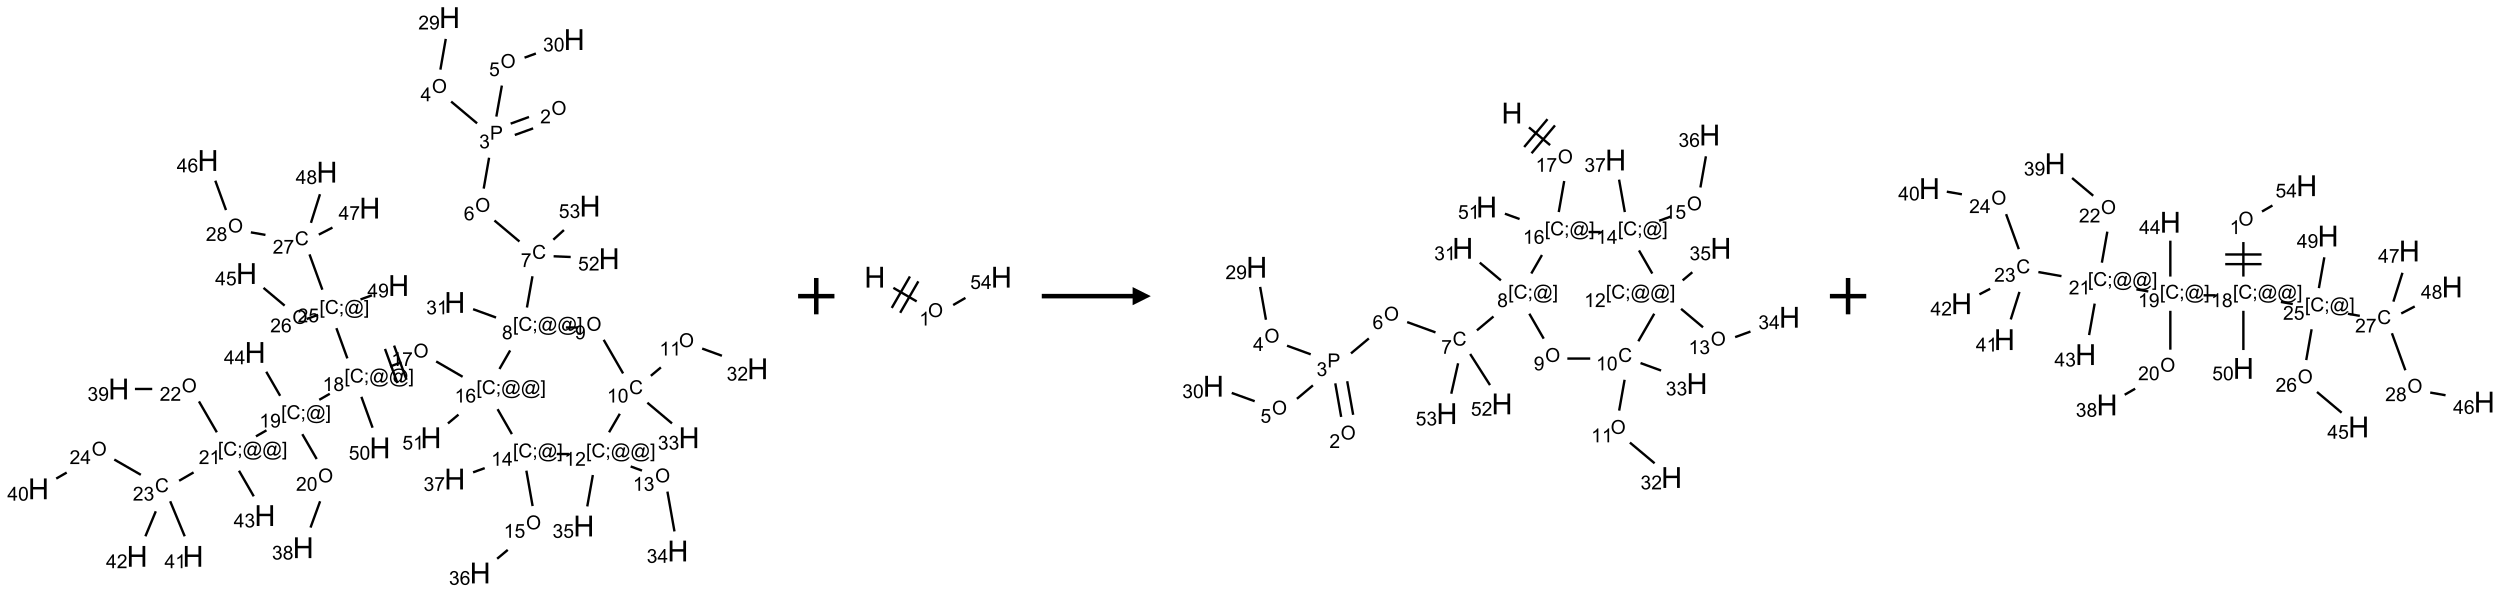 <?xml version="1.0" encoding="UTF-8"?>
<svg xmlns="http://www.w3.org/2000/svg" xmlns:xlink="http://www.w3.org/1999/xlink" width="1376" height="326" viewBox="0 0 1376 326">
<defs>
<g>
<g id="glyph-0-0">
<path d="M 1.332 0 L 1.332 -6.668 L 6.668 -6.668 L 6.668 0 Z M 1.5 -0.168 L 6.5 -0.168 L 6.5 -6.5 L 1.5 -6.5 Z M 1.5 -0.168 "/>
</g>
<g id="glyph-0-1">
<path d="M 0.516 -3.719 C 0.516 -4.984 0.855 -5.977 1.535 -6.695 C 2.215 -7.414 3.094 -7.77 4.172 -7.77 C 4.875 -7.77 5.512 -7.602 6.078 -7.266 C 6.645 -6.93 7.074 -6.461 7.371 -5.855 C 7.668 -5.254 7.816 -4.57 7.816 -3.809 C 7.816 -3.035 7.66 -2.34 7.348 -1.73 C 7.035 -1.117 6.594 -0.656 6.02 -0.34 C 5.449 -0.027 4.828 0.129 4.168 0.129 C 3.449 0.129 2.805 -0.043 2.238 -0.391 C 1.672 -0.738 1.246 -1.211 0.953 -1.812 C 0.66 -2.414 0.516 -3.047 0.516 -3.719 Z M 1.559 -3.703 C 1.559 -2.781 1.805 -2.059 2.301 -1.527 C 2.793 -1 3.414 -0.734 4.16 -0.734 C 4.922 -0.734 5.547 -1 6.039 -1.535 C 6.531 -2.07 6.777 -2.828 6.777 -3.812 C 6.777 -4.434 6.672 -4.977 6.461 -5.441 C 6.25 -5.902 5.945 -6.262 5.539 -6.52 C 5.133 -6.773 4.68 -6.902 4.176 -6.902 C 3.461 -6.902 2.848 -6.656 2.332 -6.164 C 1.816 -5.672 1.559 -4.852 1.559 -3.703 Z M 1.559 -3.703 "/>
</g>
<g id="glyph-0-2">
<path d="M 5.371 -0.902 L 5.371 0 L 0.324 0 C 0.316 -0.227 0.352 -0.441 0.434 -0.652 C 0.562 -0.996 0.766 -1.332 1.051 -1.668 C 1.332 -2 1.742 -2.387 2.277 -2.824 C 3.105 -3.504 3.668 -4.043 3.957 -4.441 C 4.25 -4.84 4.395 -5.215 4.395 -5.566 C 4.395 -5.938 4.262 -6.254 3.996 -6.508 C 3.73 -6.762 3.387 -6.891 2.957 -6.891 C 2.508 -6.891 2.145 -6.754 1.875 -6.484 C 1.605 -6.215 1.469 -5.84 1.465 -5.359 L 0.5 -5.457 C 0.566 -6.176 0.812 -6.727 1.246 -7.102 C 1.676 -7.477 2.254 -7.668 2.98 -7.668 C 3.711 -7.668 4.293 -7.465 4.719 -7.059 C 5.145 -6.652 5.359 -6.148 5.359 -5.547 C 5.359 -5.242 5.297 -4.941 5.172 -4.645 C 5.047 -4.352 4.84 -4.039 4.551 -3.715 C 4.262 -3.387 3.777 -2.938 3.105 -2.371 C 2.543 -1.898 2.18 -1.578 2.02 -1.41 C 1.859 -1.242 1.73 -1.07 1.625 -0.902 Z M 5.371 -0.902 "/>
</g>
<g id="glyph-0-3">
<path d="M 0.824 0 L 0.824 -7.637 L 3.703 -7.637 C 4.211 -7.637 4.598 -7.609 4.863 -7.562 C 5.238 -7.5 5.555 -7.383 5.809 -7.207 C 6.062 -7.031 6.266 -6.785 6.418 -6.469 C 6.574 -6.152 6.652 -5.805 6.652 -5.426 C 6.652 -4.777 6.445 -4.227 6.031 -3.777 C 5.617 -3.328 4.871 -3.105 3.793 -3.105 L 1.832 -3.105 L 1.832 0 Z M 1.832 -4.004 L 3.809 -4.004 C 4.461 -4.004 4.922 -4.125 5.199 -4.371 C 5.473 -4.613 5.609 -4.953 5.609 -5.395 C 5.609 -5.715 5.527 -5.988 5.367 -6.215 C 5.207 -6.441 4.992 -6.594 4.73 -6.668 C 4.559 -6.711 4.246 -6.734 3.785 -6.734 L 1.832 -6.734 Z M 1.832 -4.004 "/>
</g>
<g id="glyph-0-4">
<path d="M 0.449 -2.016 L 1.387 -2.141 C 1.492 -1.609 1.676 -1.227 1.934 -0.992 C 2.191 -0.758 2.508 -0.641 2.879 -0.641 C 3.32 -0.641 3.695 -0.793 3.996 -1.098 C 4.301 -1.402 4.453 -1.781 4.453 -2.234 C 4.453 -2.664 4.312 -3.02 4.031 -3.301 C 3.75 -3.578 3.391 -3.719 2.957 -3.719 C 2.781 -3.719 2.562 -3.684 2.297 -3.613 L 2.402 -4.438 C 2.465 -4.43 2.516 -4.426 2.551 -4.426 C 2.949 -4.426 3.312 -4.531 3.629 -4.738 C 3.949 -4.949 4.109 -5.27 4.109 -5.703 C 4.109 -6.047 3.992 -6.332 3.762 -6.559 C 3.527 -6.785 3.227 -6.895 2.859 -6.895 C 2.496 -6.895 2.191 -6.781 1.949 -6.551 C 1.707 -6.324 1.547 -5.98 1.48 -5.52 L 0.543 -5.688 C 0.656 -6.316 0.918 -6.805 1.324 -7.148 C 1.73 -7.492 2.234 -7.668 2.84 -7.668 C 3.254 -7.668 3.641 -7.578 3.988 -7.398 C 4.34 -7.219 4.609 -6.977 4.793 -6.668 C 4.98 -6.359 5.074 -6.031 5.074 -5.684 C 5.074 -5.352 4.984 -5.051 4.809 -4.781 C 4.629 -4.512 4.367 -4.297 4.02 -4.137 C 4.473 -4.031 4.824 -3.816 5.074 -3.488 C 5.324 -3.16 5.449 -2.75 5.449 -2.254 C 5.449 -1.59 5.203 -1.023 4.719 -0.559 C 4.234 -0.098 3.617 0.137 2.875 0.137 C 2.203 0.137 1.648 -0.062 1.207 -0.465 C 0.762 -0.863 0.512 -1.379 0.449 -2.016 Z M 0.449 -2.016 "/>
</g>
<g id="glyph-0-5">
<path d="M 3.449 0 L 3.449 -1.828 L 0.137 -1.828 L 0.137 -2.688 L 3.621 -7.637 L 4.387 -7.637 L 4.387 -2.688 L 5.418 -2.688 L 5.418 -1.828 L 4.387 -1.828 L 4.387 0 Z M 3.449 -2.688 L 3.449 -6.129 L 1.059 -2.688 Z M 3.449 -2.688 "/>
</g>
<g id="glyph-0-6">
<path d="M 0.582 -1.766 L 1.484 -1.848 C 1.562 -1.426 1.707 -1.117 1.922 -0.926 C 2.137 -0.734 2.414 -0.641 2.75 -0.641 C 3.039 -0.641 3.289 -0.707 3.508 -0.84 C 3.727 -0.973 3.902 -1.148 4.043 -1.367 C 4.18 -1.586 4.297 -1.887 4.391 -2.262 C 4.484 -2.637 4.531 -3.016 4.531 -3.406 C 4.531 -3.449 4.531 -3.512 4.527 -3.594 C 4.34 -3.297 4.082 -3.055 3.758 -2.867 C 3.434 -2.68 3.082 -2.59 2.703 -2.59 C 2.07 -2.59 1.535 -2.816 1.098 -3.277 C 0.66 -3.734 0.441 -4.34 0.441 -5.09 C 0.441 -5.863 0.672 -6.484 1.129 -6.957 C 1.586 -7.43 2.156 -7.668 2.844 -7.668 C 3.34 -7.668 3.793 -7.531 4.207 -7.266 C 4.617 -7 4.93 -6.617 5.145 -6.121 C 5.355 -5.629 5.465 -4.91 5.465 -3.973 C 5.465 -2.996 5.359 -2.223 5.145 -1.645 C 4.934 -1.066 4.617 -0.625 4.199 -0.324 C 3.781 -0.02 3.293 0.129 2.73 0.129 C 2.133 0.129 1.645 -0.035 1.266 -0.367 C 0.887 -0.699 0.66 -1.164 0.582 -1.766 Z M 4.422 -5.137 C 4.422 -5.676 4.277 -6.102 3.992 -6.418 C 3.707 -6.734 3.359 -6.891 2.957 -6.891 C 2.543 -6.891 2.18 -6.719 1.871 -6.379 C 1.562 -6.039 1.406 -5.598 1.406 -5.059 C 1.406 -4.57 1.555 -4.176 1.848 -3.871 C 2.141 -3.566 2.5 -3.418 2.934 -3.418 C 3.367 -3.418 3.723 -3.57 4.004 -3.871 C 4.281 -4.176 4.422 -4.598 4.422 -5.137 Z M 4.422 -5.137 "/>
</g>
<g id="glyph-0-7">
<path d="M 0.441 -2 L 1.426 -2.082 C 1.5 -1.605 1.668 -1.242 1.934 -1.004 C 2.199 -0.762 2.52 -0.641 2.895 -0.641 C 3.348 -0.641 3.73 -0.812 4.043 -1.152 C 4.355 -1.492 4.512 -1.941 4.512 -2.504 C 4.512 -3.039 4.359 -3.461 4.059 -3.77 C 3.758 -4.078 3.367 -4.234 2.879 -4.234 C 2.578 -4.234 2.305 -4.164 2.062 -4.027 C 1.82 -3.891 1.629 -3.715 1.488 -3.496 L 0.609 -3.609 L 1.348 -7.531 L 5.145 -7.531 L 5.145 -6.637 L 2.098 -6.637 L 1.688 -4.582 C 2.145 -4.902 2.625 -5.062 3.129 -5.062 C 3.797 -5.062 4.359 -4.832 4.816 -4.371 C 5.277 -3.91 5.504 -3.312 5.504 -2.59 C 5.504 -1.898 5.305 -1.301 4.902 -0.797 C 4.41 -0.18 3.742 0.129 2.895 0.129 C 2.199 0.129 1.633 -0.062 1.195 -0.453 C 0.758 -0.844 0.504 -1.359 0.441 -2 Z M 0.441 -2 "/>
</g>
<g id="glyph-0-8">
<path d="M 0.441 -3.766 C 0.441 -4.668 0.535 -5.395 0.723 -5.945 C 0.906 -6.496 1.184 -6.922 1.551 -7.219 C 1.918 -7.516 2.375 -7.668 2.934 -7.668 C 3.344 -7.668 3.703 -7.586 4.012 -7.418 C 4.32 -7.254 4.574 -7.016 4.777 -6.707 C 4.977 -6.395 5.137 -6.016 5.25 -5.57 C 5.363 -5.125 5.422 -4.523 5.422 -3.766 C 5.422 -2.871 5.328 -2.148 5.145 -1.598 C 4.961 -1.047 4.688 -0.621 4.32 -0.32 C 3.953 -0.02 3.492 0.129 2.934 0.129 C 2.195 0.129 1.617 -0.133 1.199 -0.66 C 0.695 -1.297 0.441 -2.332 0.441 -3.766 Z M 1.406 -3.766 C 1.406 -2.512 1.555 -1.68 1.848 -1.262 C 2.141 -0.848 2.5 -0.641 2.934 -0.641 C 3.363 -0.641 3.727 -0.848 4.02 -1.266 C 4.312 -1.684 4.457 -2.516 4.457 -3.766 C 4.457 -5.023 4.312 -5.859 4.02 -6.27 C 3.727 -6.684 3.359 -6.891 2.922 -6.891 C 2.492 -6.891 2.148 -6.707 1.891 -6.344 C 1.566 -5.879 1.406 -5.02 1.406 -3.766 Z M 1.406 -3.766 "/>
</g>
<g id="glyph-0-9">
<path d="M 5.309 -5.766 L 4.375 -5.691 C 4.293 -6.059 4.172 -6.328 4.02 -6.496 C 3.766 -6.762 3.453 -6.895 3.082 -6.895 C 2.785 -6.895 2.523 -6.812 2.297 -6.645 C 2 -6.43 1.77 -6.117 1.598 -5.703 C 1.43 -5.289 1.34 -4.703 1.332 -3.938 C 1.559 -4.281 1.836 -4.535 2.16 -4.703 C 2.488 -4.871 2.828 -4.953 3.188 -4.953 C 3.812 -4.953 4.344 -4.723 4.785 -4.262 C 5.223 -3.801 5.441 -3.207 5.441 -2.48 C 5.441 -2 5.34 -1.555 5.133 -1.145 C 4.926 -0.73 4.641 -0.418 4.281 -0.199 C 3.922 0.02 3.512 0.129 3.051 0.129 C 2.27 0.129 1.633 -0.156 1.141 -0.73 C 0.648 -1.305 0.402 -2.254 0.402 -3.574 C 0.402 -5.051 0.672 -6.121 1.219 -6.793 C 1.695 -7.375 2.336 -7.668 3.141 -7.668 C 3.742 -7.668 4.234 -7.5 4.617 -7.16 C 5 -6.824 5.23 -6.359 5.309 -5.766 Z M 1.48 -2.473 C 1.48 -2.152 1.547 -1.844 1.684 -1.547 C 1.82 -1.25 2.016 -1.027 2.262 -0.871 C 2.508 -0.719 2.766 -0.641 3.035 -0.641 C 3.434 -0.641 3.773 -0.801 4.059 -1.121 C 4.344 -1.441 4.484 -1.875 4.484 -2.422 C 4.484 -2.949 4.344 -3.367 4.062 -3.668 C 3.781 -3.973 3.426 -4.125 3 -4.125 C 2.578 -4.125 2.219 -3.973 1.922 -3.668 C 1.625 -3.363 1.48 -2.969 1.48 -2.473 Z M 1.48 -2.473 "/>
</g>
<g id="glyph-0-10">
<path d="M 6.27 -2.676 L 7.281 -2.422 C 7.07 -1.594 6.688 -0.961 6.137 -0.523 C 5.586 -0.086 4.914 0.129 4.121 0.129 C 3.297 0.129 2.629 -0.039 2.113 -0.371 C 1.598 -0.707 1.203 -1.191 0.934 -1.828 C 0.664 -2.465 0.531 -3.145 0.531 -3.875 C 0.531 -4.672 0.684 -5.363 0.988 -5.957 C 1.293 -6.547 1.723 -6.996 2.285 -7.305 C 2.844 -7.613 3.461 -7.766 4.137 -7.766 C 4.898 -7.766 5.543 -7.57 6.062 -7.184 C 6.582 -6.793 6.945 -6.246 7.152 -5.543 L 6.156 -5.309 C 5.98 -5.863 5.723 -6.266 5.387 -6.52 C 5.051 -6.773 4.625 -6.902 4.113 -6.902 C 3.527 -6.902 3.039 -6.762 2.645 -6.48 C 2.25 -6.199 1.973 -5.82 1.812 -5.348 C 1.652 -4.871 1.574 -4.383 1.574 -3.879 C 1.574 -3.23 1.668 -2.664 1.855 -2.18 C 2.047 -1.695 2.34 -1.332 2.738 -1.094 C 3.137 -0.855 3.57 -0.734 4.035 -0.734 C 4.602 -0.734 5.082 -0.898 5.473 -1.223 C 5.867 -1.551 6.133 -2.035 6.27 -2.676 Z M 6.27 -2.676 "/>
</g>
<g id="glyph-0-11">
<path d="M 0.504 -6.637 L 0.504 -7.535 L 5.449 -7.535 L 5.449 -6.809 C 4.961 -6.289 4.48 -5.602 4.004 -4.746 C 3.527 -3.887 3.156 -3.004 2.895 -2.098 C 2.707 -1.461 2.59 -0.762 2.535 0 L 1.574 0 C 1.582 -0.602 1.703 -1.328 1.926 -2.176 C 2.152 -3.027 2.477 -3.848 2.898 -4.637 C 3.32 -5.426 3.77 -6.094 4.246 -6.637 Z M 0.504 -6.637 "/>
</g>
<g id="glyph-0-12">
<path d="M 0.723 2.121 L 0.723 -7.637 L 2.793 -7.637 L 2.793 -6.859 L 1.66 -6.859 L 1.66 1.344 L 2.793 1.344 L 2.793 2.121 Z M 0.723 2.121 "/>
</g>
<g id="glyph-0-13">
<path d="M 0.949 -4.465 L 0.949 -5.531 L 2.016 -5.531 L 2.016 -4.465 Z M 0.949 0 L 0.949 -1.066 L 2.016 -1.066 L 2.016 0 C 2.016 0.391 1.945 0.711 1.809 0.949 C 1.668 1.191 1.449 1.379 1.145 1.512 L 0.887 1.109 C 1.082 1.023 1.23 0.895 1.324 0.727 C 1.418 0.559 1.469 0.316 1.48 0 Z M 0.949 0 "/>
</g>
<g id="glyph-0-14">
<path d="M 6.047 -0.848 C 5.82 -0.59 5.57 -0.379 5.289 -0.223 C 5.008 -0.062 4.73 0.016 4.449 0.016 C 4.141 0.016 3.84 -0.074 3.547 -0.254 C 3.254 -0.434 3.02 -0.715 2.836 -1.09 C 2.652 -1.465 2.562 -1.875 2.562 -2.324 C 2.562 -2.875 2.703 -3.43 2.988 -3.98 C 3.27 -4.535 3.621 -4.953 4.043 -5.23 C 4.461 -5.508 4.871 -5.645 5.266 -5.645 C 5.566 -5.645 5.855 -5.566 6.129 -5.41 C 6.402 -5.25 6.641 -5.012 6.84 -4.688 L 7.016 -5.496 L 7.949 -5.496 L 7.199 -2 C 7.094 -1.516 7.043 -1.246 7.043 -1.191 C 7.043 -1.098 7.078 -1.02 7.148 -0.949 C 7.219 -0.883 7.305 -0.848 7.406 -0.848 C 7.59 -0.848 7.832 -0.953 8.129 -1.168 C 8.527 -1.445 8.84 -1.816 9.07 -2.285 C 9.301 -2.75 9.418 -3.234 9.418 -3.73 C 9.418 -4.309 9.27 -4.852 8.973 -5.355 C 8.676 -5.859 8.23 -6.262 7.645 -6.562 C 7.055 -6.863 6.406 -7.016 5.691 -7.016 C 4.879 -7.016 4.137 -6.824 3.465 -6.445 C 2.793 -6.066 2.273 -5.52 1.902 -4.809 C 1.535 -4.098 1.348 -3.34 1.348 -2.527 C 1.348 -1.676 1.535 -0.941 1.902 -0.328 C 2.273 0.285 2.809 0.742 3.508 1.035 C 4.207 1.328 4.984 1.473 5.832 1.473 C 6.742 1.473 7.504 1.32 8.121 1.016 C 8.734 0.711 9.195 0.34 9.5 -0.098 L 10.441 -0.098 C 10.266 0.266 9.961 0.637 9.531 1.016 C 9.102 1.395 8.59 1.695 7.996 1.914 C 7.402 2.133 6.688 2.246 5.848 2.246 C 5.078 2.246 4.367 2.145 3.715 1.949 C 3.066 1.75 2.512 1.453 2.051 1.055 C 1.594 0.656 1.25 0.199 1.016 -0.316 C 0.723 -0.973 0.578 -1.684 0.578 -2.441 C 0.578 -3.289 0.75 -4.098 1.098 -4.863 C 1.523 -5.805 2.125 -6.527 2.902 -7.027 C 3.684 -7.527 4.629 -7.777 5.738 -7.777 C 6.602 -7.777 7.375 -7.602 8.059 -7.246 C 8.746 -6.895 9.285 -6.371 9.684 -5.672 C 10.02 -5.07 10.188 -4.418 10.188 -3.715 C 10.188 -2.707 9.832 -1.812 9.125 -1.031 C 8.492 -0.328 7.801 0.02 7.051 0.02 C 6.812 0.02 6.617 -0.016 6.473 -0.09 C 6.324 -0.16 6.215 -0.266 6.145 -0.402 C 6.102 -0.488 6.066 -0.637 6.047 -0.848 Z M 3.527 -2.262 C 3.527 -1.785 3.641 -1.414 3.863 -1.152 C 4.09 -0.887 4.348 -0.754 4.641 -0.754 C 4.836 -0.754 5.039 -0.812 5.254 -0.93 C 5.469 -1.047 5.676 -1.219 5.871 -1.449 C 6.066 -1.676 6.23 -1.969 6.355 -2.32 C 6.48 -2.672 6.543 -3.027 6.543 -3.379 C 6.543 -3.852 6.426 -4.219 6.191 -4.48 C 5.957 -4.738 5.672 -4.871 5.332 -4.871 C 5.109 -4.871 4.902 -4.812 4.707 -4.699 C 4.512 -4.586 4.32 -4.406 4.137 -4.156 C 3.953 -3.906 3.805 -3.602 3.691 -3.246 C 3.582 -2.887 3.527 -2.559 3.527 -2.262 Z M 3.527 -2.262 "/>
</g>
<g id="glyph-0-15">
<path d="M 2.27 2.121 L 0.203 2.121 L 0.203 1.344 L 1.332 1.344 L 1.332 -6.859 L 0.203 -6.859 L 0.203 -7.637 L 2.27 -7.637 Z M 2.27 2.121 "/>
</g>
<g id="glyph-0-16">
<path d="M 1.887 -4.141 C 1.496 -4.281 1.207 -4.484 1.02 -4.75 C 0.832 -5.016 0.738 -5.328 0.738 -5.699 C 0.738 -6.254 0.938 -6.719 1.34 -7.098 C 1.738 -7.477 2.27 -7.668 2.934 -7.668 C 3.598 -7.668 4.137 -7.473 4.543 -7.086 C 4.949 -6.699 5.152 -6.227 5.152 -5.672 C 5.152 -5.316 5.059 -5.008 4.871 -4.746 C 4.688 -4.484 4.406 -4.281 4.027 -4.141 C 4.496 -3.988 4.852 -3.742 5.098 -3.402 C 5.34 -3.062 5.465 -2.656 5.465 -2.184 C 5.465 -1.531 5.234 -0.98 4.77 -0.535 C 4.309 -0.09 3.703 0.129 2.949 0.129 C 2.195 0.129 1.586 -0.094 1.125 -0.539 C 0.664 -0.984 0.434 -1.543 0.434 -2.207 C 0.434 -2.703 0.559 -3.121 0.809 -3.457 C 1.062 -3.793 1.422 -4.02 1.887 -4.141 Z M 1.699 -5.73 C 1.699 -5.367 1.812 -5.074 2.047 -4.844 C 2.281 -4.613 2.582 -4.5 2.953 -4.5 C 3.312 -4.5 3.609 -4.613 3.84 -4.84 C 4.07 -5.066 4.188 -5.348 4.188 -5.676 C 4.188 -6.02 4.07 -6.309 3.832 -6.543 C 3.594 -6.777 3.297 -6.895 2.941 -6.895 C 2.586 -6.895 2.289 -6.781 2.051 -6.551 C 1.816 -6.324 1.699 -6.047 1.699 -5.73 Z M 1.395 -2.203 C 1.395 -1.938 1.461 -1.676 1.586 -1.426 C 1.711 -1.176 1.902 -0.984 2.152 -0.848 C 2.402 -0.711 2.672 -0.641 2.957 -0.641 C 3.406 -0.641 3.777 -0.785 4.066 -1.074 C 4.359 -1.363 4.504 -1.727 4.504 -2.172 C 4.504 -2.625 4.355 -2.996 4.055 -3.293 C 3.754 -3.586 3.379 -3.734 2.926 -3.734 C 2.484 -3.734 2.121 -3.59 1.832 -3.297 C 1.543 -3.004 1.395 -2.641 1.395 -2.203 Z M 1.395 -2.203 "/>
</g>
<g id="glyph-0-17">
<path d="M 3.973 0 L 3.035 0 L 3.035 -5.973 C 2.809 -5.758 2.516 -5.543 2.148 -5.328 C 1.781 -5.113 1.453 -4.953 1.16 -4.844 L 1.16 -5.75 C 1.684 -5.996 2.145 -6.297 2.535 -6.645 C 2.93 -6.996 3.207 -7.336 3.371 -7.668 L 3.973 -7.668 Z M 3.973 0 "/>
</g>
<g id="glyph-1-0">
<path d="M 2 0 L 2 -10 L 10 -10 L 10 0 Z M 2.25 -0.25 L 9.75 -0.25 L 9.75 -9.75 L 2.25 -9.75 Z M 2.25 -0.25 "/>
</g>
<g id="glyph-1-1">
<path d="M 1.281 0 L 1.281 -11.453 L 2.797 -11.453 L 2.797 -6.75 L 8.75 -6.75 L 8.75 -11.453 L 10.266 -11.453 L 10.266 0 L 8.75 0 L 8.75 -5.398 L 2.797 -5.398 L 2.797 0 Z M 1.281 0 "/>
</g>
</g>
</defs>
<path fill="none" stroke-width="0.033" stroke-linecap="butt" stroke-linejoin="miter" stroke="rgb(0%, 0%, 0%)" stroke-opacity="1" stroke-miterlimit="10" d="M 6.749 1.367 L 6.497 1.459 " transform="matrix(40, 0, 0, 40, 21.188, 9.693)"/>
<path fill="none" stroke-width="0.033" stroke-linecap="butt" stroke-linejoin="miter" stroke="rgb(0%, 0%, 0%)" stroke-opacity="1" stroke-miterlimit="10" d="M 6.806 1.524 L 6.554 1.615 " transform="matrix(40, 0, 0, 40, 21.188, 9.693)"/>
<path fill="none" stroke-width="0.033" stroke-linecap="butt" stroke-linejoin="miter" stroke="rgb(0%, 0%, 0%)" stroke-opacity="1" stroke-miterlimit="10" d="M 6.035 1.455 L 5.678 1.155 " transform="matrix(40, 0, 0, 40, 21.188, 9.693)"/>
<path fill="none" stroke-width="0.033" stroke-linecap="butt" stroke-linejoin="miter" stroke="rgb(0%, 0%, 0%)" stroke-opacity="1" stroke-miterlimit="10" d="M 5.53 0.716 L 5.604 0.293 " transform="matrix(40, 0, 0, 40, 21.188, 9.693)"/>
<path fill="none" stroke-width="0.033" stroke-linecap="butt" stroke-linejoin="miter" stroke="rgb(0%, 0%, 0%)" stroke-opacity="1" stroke-miterlimit="10" d="M 6.3 1.362 L 6.376 0.935 " transform="matrix(40, 0, 0, 40, 21.188, 9.693)"/>
<path fill="none" stroke-width="0.033" stroke-linecap="butt" stroke-linejoin="miter" stroke="rgb(0%, 0%, 0%)" stroke-opacity="1" stroke-miterlimit="10" d="M 6.688 0.551 L 6.844 0.494 " transform="matrix(40, 0, 0, 40, 21.188, 9.693)"/>
<path fill="none" stroke-width="0.033" stroke-linecap="butt" stroke-linejoin="miter" stroke="rgb(0%, 0%, 0%)" stroke-opacity="1" stroke-miterlimit="10" d="M 6.2 1.928 L 6.126 2.353 " transform="matrix(40, 0, 0, 40, 21.188, 9.693)"/>
<path fill="none" stroke-width="0.033" stroke-linecap="butt" stroke-linejoin="miter" stroke="rgb(0%, 0%, 0%)" stroke-opacity="1" stroke-miterlimit="10" d="M 6.274 2.792 L 6.618 3.081 " transform="matrix(40, 0, 0, 40, 21.188, 9.693)"/>
<path fill="none" stroke-width="0.033" stroke-linecap="butt" stroke-linejoin="miter" stroke="rgb(0%, 0%, 0%)" stroke-opacity="1" stroke-miterlimit="10" d="M 6.797 3.559 L 6.721 3.989 " transform="matrix(40, 0, 0, 40, 21.188, 9.693)"/>
<path fill="none" stroke-width="0.033" stroke-linecap="butt" stroke-linejoin="miter" stroke="rgb(0%, 0%, 0%)" stroke-opacity="1" stroke-miterlimit="10" d="M 6.296 4.127 L 5.98 4.012 " transform="matrix(40, 0, 0, 40, 21.188, 9.693)"/>
<path fill="none" stroke-width="0.033" stroke-linecap="butt" stroke-linejoin="miter" stroke="rgb(0%, 0%, 0%)" stroke-opacity="1" stroke-miterlimit="10" d="M 7.257 4.264 L 7.423 4.264 " transform="matrix(40, 0, 0, 40, 21.188, 9.693)"/>
<path fill="none" stroke-width="0.033" stroke-linecap="butt" stroke-linejoin="miter" stroke="rgb(0%, 0%, 0%)" stroke-opacity="1" stroke-miterlimit="10" d="M 7.777 4.434 L 8.044 4.896 " transform="matrix(40, 0, 0, 40, 21.188, 9.693)"/>
<path fill="none" stroke-width="0.033" stroke-linecap="butt" stroke-linejoin="miter" stroke="rgb(0%, 0%, 0%)" stroke-opacity="1" stroke-miterlimit="10" d="M 8.426 4.929 L 8.564 4.813 " transform="matrix(40, 0, 0, 40, 21.188, 9.693)"/>
<path fill="none" stroke-width="0.033" stroke-linecap="butt" stroke-linejoin="miter" stroke="rgb(0%, 0%, 0%)" stroke-opacity="1" stroke-miterlimit="10" d="M 9.132 4.554 L 9.404 4.653 " transform="matrix(40, 0, 0, 40, 21.188, 9.693)"/>
<path fill="none" stroke-width="0.033" stroke-linecap="butt" stroke-linejoin="miter" stroke="rgb(0%, 0%, 0%)" stroke-opacity="1" stroke-miterlimit="10" d="M 8.378 5.299 L 8.717 5.584 " transform="matrix(40, 0, 0, 40, 21.188, 9.693)"/>
<path fill="none" stroke-width="0.033" stroke-linecap="butt" stroke-linejoin="miter" stroke="rgb(0%, 0%, 0%)" stroke-opacity="1" stroke-miterlimit="10" d="M 7.999 5.451 L 7.851 5.706 " transform="matrix(40, 0, 0, 40, 21.188, 9.693)"/>
<path fill="none" stroke-width="0.033" stroke-linecap="butt" stroke-linejoin="miter" stroke="rgb(0%, 0%, 0%)" stroke-opacity="1" stroke-miterlimit="10" d="M 8.148 6.176 L 8.304 6.233 " transform="matrix(40, 0, 0, 40, 21.188, 9.693)"/>
<path fill="none" stroke-width="0.033" stroke-linecap="butt" stroke-linejoin="miter" stroke="rgb(0%, 0%, 0%)" stroke-opacity="1" stroke-miterlimit="10" d="M 8.654 6.522 L 8.751 7.07 " transform="matrix(40, 0, 0, 40, 21.188, 9.693)"/>
<path fill="none" stroke-width="0.033" stroke-linecap="butt" stroke-linejoin="miter" stroke="rgb(0%, 0%, 0%)" stroke-opacity="1" stroke-miterlimit="10" d="M 7.628 6.294 L 7.551 6.726 " transform="matrix(40, 0, 0, 40, 21.188, 9.693)"/>
<path fill="none" stroke-width="0.033" stroke-linecap="butt" stroke-linejoin="miter" stroke="rgb(0%, 0%, 0%)" stroke-opacity="1" stroke-miterlimit="10" d="M 7.299 6.005 L 7.132 6.005 " transform="matrix(40, 0, 0, 40, 21.188, 9.693)"/>
<path fill="none" stroke-width="0.033" stroke-linecap="butt" stroke-linejoin="miter" stroke="rgb(0%, 0%, 0%)" stroke-opacity="1" stroke-miterlimit="10" d="M 6.713 6.234 L 6.799 6.721 " transform="matrix(40, 0, 0, 40, 21.188, 9.693)"/>
<path fill="none" stroke-width="0.033" stroke-linecap="butt" stroke-linejoin="miter" stroke="rgb(0%, 0%, 0%)" stroke-opacity="1" stroke-miterlimit="10" d="M 6.457 7.324 L 6.311 7.446 " transform="matrix(40, 0, 0, 40, 21.188, 9.693)"/>
<path fill="none" stroke-width="0.033" stroke-linecap="butt" stroke-linejoin="miter" stroke="rgb(0%, 0%, 0%)" stroke-opacity="1" stroke-miterlimit="10" d="M 6.14 6.199 L 5.98 6.257 " transform="matrix(40, 0, 0, 40, 21.188, 9.693)"/>
<path fill="none" stroke-width="0.033" stroke-linecap="butt" stroke-linejoin="miter" stroke="rgb(0%, 0%, 0%)" stroke-opacity="1" stroke-miterlimit="10" d="M 6.514 5.731 L 6.317 5.388 " transform="matrix(40, 0, 0, 40, 21.188, 9.693)"/>
<path fill="none" stroke-width="0.033" stroke-linecap="butt" stroke-linejoin="miter" stroke="rgb(0%, 0%, 0%)" stroke-opacity="1" stroke-miterlimit="10" d="M 6.343 4.835 L 6.49 4.58 " transform="matrix(40, 0, 0, 40, 21.188, 9.693)"/>
<path fill="none" stroke-width="0.033" stroke-linecap="butt" stroke-linejoin="miter" stroke="rgb(0%, 0%, 0%)" stroke-opacity="1" stroke-miterlimit="10" d="M 5.836 4.942 L 5.472 4.731 " transform="matrix(40, 0, 0, 40, 21.188, 9.693)"/>
<path fill="none" stroke-width="0.033" stroke-linecap="butt" stroke-linejoin="miter" stroke="rgb(0%, 0%, 0%)" stroke-opacity="1" stroke-miterlimit="10" d="M 4.994 4.743 L 4.838 4.8 " transform="matrix(40, 0, 0, 40, 21.188, 9.693)"/>
<path fill="none" stroke-width="0.033" stroke-linecap="butt" stroke-linejoin="miter" stroke="rgb(0%, 0%, 0%)" stroke-opacity="1" stroke-miterlimit="10" d="M 4.768 4.559 L 4.939 5.029 " transform="matrix(40, 0, 0, 40, 21.188, 9.693)"/>
<path fill="none" stroke-width="0.033" stroke-linecap="butt" stroke-linejoin="miter" stroke="rgb(0%, 0%, 0%)" stroke-opacity="1" stroke-miterlimit="10" d="M 4.893 4.513 L 5.064 4.983 " transform="matrix(40, 0, 0, 40, 21.188, 9.693)"/>
<path fill="none" stroke-width="0.033" stroke-linecap="butt" stroke-linejoin="miter" stroke="rgb(0%, 0%, 0%)" stroke-opacity="1" stroke-miterlimit="10" d="M 4.008 5.176 L 3.863 5.259 " transform="matrix(40, 0, 0, 40, 21.188, 9.693)"/>
<path fill="none" stroke-width="0.033" stroke-linecap="butt" stroke-linejoin="miter" stroke="rgb(0%, 0%, 0%)" stroke-opacity="1" stroke-miterlimit="10" d="M 3.63 5.732 L 3.828 6.074 " transform="matrix(40, 0, 0, 40, 21.188, 9.693)"/>
<path fill="none" stroke-width="0.033" stroke-linecap="butt" stroke-linejoin="miter" stroke="rgb(0%, 0%, 0%)" stroke-opacity="1" stroke-miterlimit="10" d="M 3.875 6.655 L 3.743 7.017 " transform="matrix(40, 0, 0, 40, 21.188, 9.693)"/>
<path fill="none" stroke-width="0.033" stroke-linecap="butt" stroke-linejoin="miter" stroke="rgb(0%, 0%, 0%)" stroke-opacity="1" stroke-miterlimit="10" d="M 3.137 5.679 L 2.992 5.762 " transform="matrix(40, 0, 0, 40, 21.188, 9.693)"/>
<path fill="none" stroke-width="0.033" stroke-linecap="butt" stroke-linejoin="miter" stroke="rgb(0%, 0%, 0%)" stroke-opacity="1" stroke-miterlimit="10" d="M 2.454 5.706 L 2.208 5.281 " transform="matrix(40, 0, 0, 40, 21.188, 9.693)"/>
<path fill="none" stroke-width="0.033" stroke-linecap="butt" stroke-linejoin="miter" stroke="rgb(0%, 0%, 0%)" stroke-opacity="1" stroke-miterlimit="10" d="M 1.565 5.11 L 1.327 5.11 " transform="matrix(40, 0, 0, 40, 21.188, 9.693)"/>
<path fill="none" stroke-width="0.033" stroke-linecap="butt" stroke-linejoin="miter" stroke="rgb(0%, 0%, 0%)" stroke-opacity="1" stroke-miterlimit="10" d="M 2.134 6.258 L 1.935 6.373 " transform="matrix(40, 0, 0, 40, 21.188, 9.693)"/>
<path fill="none" stroke-width="0.033" stroke-linecap="butt" stroke-linejoin="miter" stroke="rgb(0%, 0%, 0%)" stroke-opacity="1" stroke-miterlimit="10" d="M 1.408 6.291 L 1.043 6.081 " transform="matrix(40, 0, 0, 40, 21.188, 9.693)"/>
<path fill="none" stroke-width="0.033" stroke-linecap="butt" stroke-linejoin="miter" stroke="rgb(0%, 0%, 0%)" stroke-opacity="1" stroke-miterlimit="10" d="M 0.388 6.26 L 0.244 6.343 " transform="matrix(40, 0, 0, 40, 21.188, 9.693)"/>
<path fill="none" stroke-width="0.033" stroke-linecap="butt" stroke-linejoin="miter" stroke="rgb(0%, 0%, 0%)" stroke-opacity="1" stroke-miterlimit="10" d="M 1.812 6.655 L 2.012 7.137 " transform="matrix(40, 0, 0, 40, 21.188, 9.693)"/>
<path fill="none" stroke-width="0.033" stroke-linecap="butt" stroke-linejoin="miter" stroke="rgb(0%, 0%, 0%)" stroke-opacity="1" stroke-miterlimit="10" d="M 1.614 6.793 L 1.471 7.137 " transform="matrix(40, 0, 0, 40, 21.188, 9.693)"/>
<path fill="none" stroke-width="0.033" stroke-linecap="butt" stroke-linejoin="miter" stroke="rgb(0%, 0%, 0%)" stroke-opacity="1" stroke-miterlimit="10" d="M 2.759 6.235 L 2.962 6.587 " transform="matrix(40, 0, 0, 40, 21.188, 9.693)"/>
<path fill="none" stroke-width="0.033" stroke-linecap="butt" stroke-linejoin="miter" stroke="rgb(0%, 0%, 0%)" stroke-opacity="1" stroke-miterlimit="10" d="M 3.325 5.204 L 3.134 4.873 " transform="matrix(40, 0, 0, 40, 21.188, 9.693)"/>
<path fill="none" stroke-width="0.033" stroke-linecap="butt" stroke-linejoin="miter" stroke="rgb(0%, 0%, 0%)" stroke-opacity="1" stroke-miterlimit="10" d="M 4.25 4.689 L 4.099 4.273 " transform="matrix(40, 0, 0, 40, 21.188, 9.693)"/>
<path fill="none" stroke-width="0.033" stroke-linecap="butt" stroke-linejoin="miter" stroke="rgb(0%, 0%, 0%)" stroke-opacity="1" stroke-miterlimit="10" d="M 3.847 4.09 L 3.69 4.147 " transform="matrix(40, 0, 0, 40, 21.188, 9.693)"/>
<path fill="none" stroke-width="0.033" stroke-linecap="butt" stroke-linejoin="miter" stroke="rgb(0%, 0%, 0%)" stroke-opacity="1" stroke-miterlimit="10" d="M 3.387 3.963 L 3.096 3.719 " transform="matrix(40, 0, 0, 40, 21.188, 9.693)"/>
<path fill="none" stroke-width="0.033" stroke-linecap="butt" stroke-linejoin="miter" stroke="rgb(0%, 0%, 0%)" stroke-opacity="1" stroke-miterlimit="10" d="M 3.906 3.744 L 3.729 3.258 " transform="matrix(40, 0, 0, 40, 21.188, 9.693)"/>
<path fill="none" stroke-width="0.033" stroke-linecap="butt" stroke-linejoin="miter" stroke="rgb(0%, 0%, 0%)" stroke-opacity="1" stroke-miterlimit="10" d="M 3.123 2.99 L 2.922 2.955 " transform="matrix(40, 0, 0, 40, 21.188, 9.693)"/>
<path fill="none" stroke-width="0.033" stroke-linecap="butt" stroke-linejoin="miter" stroke="rgb(0%, 0%, 0%)" stroke-opacity="1" stroke-miterlimit="10" d="M 2.58 2.648 L 2.433 2.244 " transform="matrix(40, 0, 0, 40, 21.188, 9.693)"/>
<path fill="none" stroke-width="0.033" stroke-linecap="butt" stroke-linejoin="miter" stroke="rgb(0%, 0%, 0%)" stroke-opacity="1" stroke-miterlimit="10" d="M 3.857 2.986 L 4.045 2.889 " transform="matrix(40, 0, 0, 40, 21.188, 9.693)"/>
<path fill="none" stroke-width="0.033" stroke-linecap="butt" stroke-linejoin="miter" stroke="rgb(0%, 0%, 0%)" stroke-opacity="1" stroke-miterlimit="10" d="M 3.749 2.824 L 3.873 2.43 " transform="matrix(40, 0, 0, 40, 21.188, 9.693)"/>
<path fill="none" stroke-width="0.033" stroke-linecap="butt" stroke-linejoin="miter" stroke="rgb(0%, 0%, 0%)" stroke-opacity="1" stroke-miterlimit="10" d="M 4.431 3.878 L 4.588 3.821 " transform="matrix(40, 0, 0, 40, 21.188, 9.693)"/>
<path fill="none" stroke-width="0.033" stroke-linecap="butt" stroke-linejoin="miter" stroke="rgb(0%, 0%, 0%)" stroke-opacity="1" stroke-miterlimit="10" d="M 4.443 5.218 L 4.597 5.643 " transform="matrix(40, 0, 0, 40, 21.188, 9.693)"/>
<path fill="none" stroke-width="0.033" stroke-linecap="butt" stroke-linejoin="miter" stroke="rgb(0%, 0%, 0%)" stroke-opacity="1" stroke-miterlimit="10" d="M 5.779 5.463 L 5.634 5.584 " transform="matrix(40, 0, 0, 40, 21.188, 9.693)"/>
<path fill="none" stroke-width="0.033" stroke-linecap="butt" stroke-linejoin="miter" stroke="rgb(0%, 0%, 0%)" stroke-opacity="1" stroke-miterlimit="10" d="M 7.088 3.284 L 7.323 3.294 " transform="matrix(40, 0, 0, 40, 21.188, 9.693)"/>
<path fill="none" stroke-width="0.033" stroke-linecap="butt" stroke-linejoin="miter" stroke="rgb(0%, 0%, 0%)" stroke-opacity="1" stroke-miterlimit="10" d="M 7.084 3.056 L 7.23 2.923 " transform="matrix(40, 0, 0, 40, 21.188, 9.693)"/>
<g fill="rgb(0%, 0%, 0%)" fill-opacity="1">
<use xlink:href="#glyph-0-1" x="303.48" y="63.254"/>
</g>
<g fill="rgb(0%, 0%, 0%)" fill-opacity="1">
<use xlink:href="#glyph-0-2" x="297.293" y="67.883"/>
</g>
<g fill="rgb(0%, 0%, 0%)" fill-opacity="1">
<use xlink:href="#glyph-0-3" x="269.672" y="76.871"/>
</g>
<g fill="rgb(0%, 0%, 0%)" fill-opacity="1">
<use xlink:href="#glyph-0-4" x="263.715" y="81.641"/>
</g>
<g fill="rgb(0%, 0%, 0%)" fill-opacity="1">
<use xlink:href="#glyph-0-1" x="237.695" y="51.156"/>
</g>
<g fill="rgb(0%, 0%, 0%)" fill-opacity="1">
<use xlink:href="#glyph-0-5" x="231.457" y="55.754"/>
</g>
<g fill="rgb(0%, 0%, 0%)" fill-opacity="1">
<use xlink:href="#glyph-1-1" x="241.66" y="15.422"/>
</g>
<g fill="rgb(0%, 0%, 0%)" fill-opacity="1">
<use xlink:href="#glyph-0-2" x="230.211" y="16.215"/>
<use xlink:href="#glyph-0-6" x="236.143" y="16.215"/>
</g>
<g fill="rgb(0%, 0%, 0%)" fill-opacity="1">
<use xlink:href="#glyph-0-1" x="275.492" y="37.398"/>
</g>
<g fill="rgb(0%, 0%, 0%)" fill-opacity="1">
<use xlink:href="#glyph-0-7" x="269.164" y="41.895"/>
</g>
<g fill="rgb(0%, 0%, 0%)" fill-opacity="1">
<use xlink:href="#glyph-1-1" x="310.27" y="27.52"/>
</g>
<g fill="rgb(0%, 0%, 0%)" fill-opacity="1">
<use xlink:href="#glyph-0-4" x="298.863" y="28.312"/>
<use xlink:href="#glyph-0-8" x="304.796" y="28.312"/>
</g>
<g fill="rgb(0%, 0%, 0%)" fill-opacity="1">
<use xlink:href="#glyph-0-1" x="261.523" y="116.621"/>
</g>
<g fill="rgb(0%, 0%, 0%)" fill-opacity="1">
<use xlink:href="#glyph-0-9" x="255.262" y="121.254"/>
</g>
<g fill="rgb(0%, 0%, 0%)" fill-opacity="1">
<use xlink:href="#glyph-0-10" x="292.871" y="142.473"/>
</g>
<g fill="rgb(0%, 0%, 0%)" fill-opacity="1">
<use xlink:href="#glyph-0-11" x="286.617" y="146.98"/>
</g>
<g fill="rgb(0%, 0%, 0%)" fill-opacity="1">
<use xlink:href="#glyph-0-12" x="282.316" y="182.094"/>
<use xlink:href="#glyph-0-10" x="285.28" y="182.094"/>
<use xlink:href="#glyph-0-13" x="292.983" y="182.094"/>
<use xlink:href="#glyph-0-14" x="295.947" y="182.094"/>
<use xlink:href="#glyph-0-14" x="306.775" y="182.094"/>
<use xlink:href="#glyph-0-15" x="317.603" y="182.094"/>
</g>
<g fill="rgb(0%, 0%, 0%)" fill-opacity="1">
<use xlink:href="#glyph-0-16" x="276.246" y="186.723"/>
</g>
<g fill="rgb(0%, 0%, 0%)" fill-opacity="1">
<use xlink:href="#glyph-1-1" x="244.535" y="172.211"/>
</g>
<g fill="rgb(0%, 0%, 0%)" fill-opacity="1">
<use xlink:href="#glyph-0-4" x="234.574" y="173.004"/>
<use xlink:href="#glyph-0-17" x="240.507" y="173.004"/>
</g>
<g fill="rgb(0%, 0%, 0%)" fill-opacity="1">
<use xlink:href="#glyph-0-1" x="322.75" y="182.09"/>
</g>
<g fill="rgb(0%, 0%, 0%)" fill-opacity="1">
<use xlink:href="#glyph-0-6" x="316.465" y="186.723"/>
</g>
<g fill="rgb(0%, 0%, 0%)" fill-opacity="1">
<use xlink:href="#glyph-0-10" x="346.223" y="216.922"/>
</g>
<g fill="rgb(0%, 0%, 0%)" fill-opacity="1">
<use xlink:href="#glyph-0-17" x="334.062" y="221.555"/>
<use xlink:href="#glyph-0-8" x="339.995" y="221.555"/>
</g>
<g fill="rgb(0%, 0%, 0%)" fill-opacity="1">
<use xlink:href="#glyph-0-1" x="373.676" y="191.07"/>
</g>
<g fill="rgb(0%, 0%, 0%)" fill-opacity="1">
<use xlink:href="#glyph-0-17" x="362.949" y="195.699"/>
<use xlink:href="#glyph-0-17" x="368.882" y="195.699"/>
</g>
<g fill="rgb(0%, 0%, 0%)" fill-opacity="1">
<use xlink:href="#glyph-1-1" x="411.277" y="208.703"/>
</g>
<g fill="rgb(0%, 0%, 0%)" fill-opacity="1">
<use xlink:href="#glyph-0-4" x="399.922" y="209.496"/>
<use xlink:href="#glyph-0-2" x="405.854" y="209.496"/>
</g>
<g fill="rgb(0%, 0%, 0%)" fill-opacity="1">
<use xlink:href="#glyph-1-1" x="373.48" y="246.656"/>
</g>
<g fill="rgb(0%, 0%, 0%)" fill-opacity="1">
<use xlink:href="#glyph-0-4" x="362.047" y="247.449"/>
<use xlink:href="#glyph-0-4" x="367.979" y="247.449"/>
</g>
<g fill="rgb(0%, 0%, 0%)" fill-opacity="1">
<use xlink:href="#glyph-0-12" x="322.539" y="251.762"/>
<use xlink:href="#glyph-0-10" x="325.503" y="251.762"/>
<use xlink:href="#glyph-0-13" x="333.206" y="251.762"/>
<use xlink:href="#glyph-0-14" x="336.169" y="251.762"/>
<use xlink:href="#glyph-0-14" x="346.997" y="251.762"/>
<use xlink:href="#glyph-0-15" x="357.826" y="251.762"/>
</g>
<g fill="rgb(0%, 0%, 0%)" fill-opacity="1">
<use xlink:href="#glyph-0-17" x="310.629" y="256.391"/>
<use xlink:href="#glyph-0-2" x="316.561" y="256.391"/>
</g>
<g fill="rgb(0%, 0%, 0%)" fill-opacity="1">
<use xlink:href="#glyph-0-1" x="360.547" y="265.516"/>
</g>
<g fill="rgb(0%, 0%, 0%)" fill-opacity="1">
<use xlink:href="#glyph-0-17" x="348.348" y="270.148"/>
<use xlink:href="#glyph-0-4" x="354.28" y="270.148"/>
</g>
<g fill="rgb(0%, 0%, 0%)" fill-opacity="1">
<use xlink:href="#glyph-1-1" x="367.336" y="309.008"/>
</g>
<g fill="rgb(0%, 0%, 0%)" fill-opacity="1">
<use xlink:href="#glyph-0-4" x="355.934" y="309.801"/>
<use xlink:href="#glyph-0-5" x="361.866" y="309.801"/>
</g>
<g fill="rgb(0%, 0%, 0%)" fill-opacity="1">
<use xlink:href="#glyph-1-1" x="315.57" y="295.25"/>
</g>
<g fill="rgb(0%, 0%, 0%)" fill-opacity="1">
<use xlink:href="#glyph-0-4" x="304.078" y="296.043"/>
<use xlink:href="#glyph-0-7" x="310.01" y="296.043"/>
</g>
<g fill="rgb(0%, 0%, 0%)" fill-opacity="1">
<use xlink:href="#glyph-0-12" x="282.316" y="251.762"/>
<use xlink:href="#glyph-0-10" x="285.28" y="251.762"/>
<use xlink:href="#glyph-0-13" x="292.983" y="251.762"/>
<use xlink:href="#glyph-0-14" x="295.947" y="251.762"/>
<use xlink:href="#glyph-0-15" x="306.775" y="251.762"/>
</g>
<g fill="rgb(0%, 0%, 0%)" fill-opacity="1">
<use xlink:href="#glyph-0-17" x="270.359" y="256.391"/>
<use xlink:href="#glyph-0-5" x="276.292" y="256.391"/>
</g>
<g fill="rgb(0%, 0%, 0%)" fill-opacity="1">
<use xlink:href="#glyph-0-1" x="289.512" y="291.371"/>
</g>
<g fill="rgb(0%, 0%, 0%)" fill-opacity="1">
<use xlink:href="#glyph-0-17" x="277.254" y="296.004"/>
<use xlink:href="#glyph-0-7" x="283.186" y="296.004"/>
</g>
<g fill="rgb(0%, 0%, 0%)" fill-opacity="1">
<use xlink:href="#glyph-1-1" x="258.504" y="321.105"/>
</g>
<g fill="rgb(0%, 0%, 0%)" fill-opacity="1">
<use xlink:href="#glyph-0-4" x="247.074" y="321.898"/>
<use xlink:href="#glyph-0-9" x="253.007" y="321.898"/>
</g>
<g fill="rgb(0%, 0%, 0%)" fill-opacity="1">
<use xlink:href="#glyph-1-1" x="244.535" y="269.395"/>
</g>
<g fill="rgb(0%, 0%, 0%)" fill-opacity="1">
<use xlink:href="#glyph-0-4" x="233.102" y="270.188"/>
<use xlink:href="#glyph-0-11" x="239.034" y="270.188"/>
</g>
<g fill="rgb(0%, 0%, 0%)" fill-opacity="1">
<use xlink:href="#glyph-0-12" x="262.203" y="216.93"/>
<use xlink:href="#glyph-0-10" x="265.167" y="216.93"/>
<use xlink:href="#glyph-0-13" x="272.87" y="216.93"/>
<use xlink:href="#glyph-0-14" x="275.833" y="216.93"/>
<use xlink:href="#glyph-0-14" x="286.661" y="216.93"/>
<use xlink:href="#glyph-0-15" x="297.49" y="216.93"/>
</g>
<g fill="rgb(0%, 0%, 0%)" fill-opacity="1">
<use xlink:href="#glyph-0-17" x="250.219" y="221.555"/>
<use xlink:href="#glyph-0-9" x="256.151" y="221.555"/>
</g>
<g fill="rgb(0%, 0%, 0%)" fill-opacity="1">
<use xlink:href="#glyph-0-1" x="227.582" y="196.812"/>
</g>
<g fill="rgb(0%, 0%, 0%)" fill-opacity="1">
<use xlink:href="#glyph-0-17" x="215.379" y="201.445"/>
<use xlink:href="#glyph-0-11" x="221.311" y="201.445"/>
</g>
<g fill="rgb(0%, 0%, 0%)" fill-opacity="1">
<use xlink:href="#glyph-0-12" x="189.57" y="210.574"/>
<use xlink:href="#glyph-0-10" x="192.534" y="210.574"/>
<use xlink:href="#glyph-0-13" x="200.237" y="210.574"/>
<use xlink:href="#glyph-0-14" x="203.201" y="210.574"/>
<use xlink:href="#glyph-0-14" x="214.029" y="210.574"/>
<use xlink:href="#glyph-0-15" x="224.857" y="210.574"/>
</g>
<g fill="rgb(0%, 0%, 0%)" fill-opacity="1">
<use xlink:href="#glyph-0-17" x="177.566" y="215.203"/>
<use xlink:href="#glyph-0-16" x="183.499" y="215.203"/>
</g>
<g fill="rgb(0%, 0%, 0%)" fill-opacity="1">
<use xlink:href="#glyph-0-12" x="154.738" y="230.684"/>
<use xlink:href="#glyph-0-10" x="157.702" y="230.684"/>
<use xlink:href="#glyph-0-13" x="165.405" y="230.684"/>
<use xlink:href="#glyph-0-14" x="168.368" y="230.684"/>
<use xlink:href="#glyph-0-15" x="179.197" y="230.684"/>
</g>
<g fill="rgb(0%, 0%, 0%)" fill-opacity="1">
<use xlink:href="#glyph-0-17" x="142.734" y="235.312"/>
<use xlink:href="#glyph-0-6" x="148.667" y="235.312"/>
</g>
<g fill="rgb(0%, 0%, 0%)" fill-opacity="1">
<use xlink:href="#glyph-0-1" x="175.059" y="265.516"/>
</g>
<g fill="rgb(0%, 0%, 0%)" fill-opacity="1">
<use xlink:href="#glyph-0-2" x="162.887" y="270.148"/>
<use xlink:href="#glyph-0-8" x="168.819" y="270.148"/>
</g>
<g fill="rgb(0%, 0%, 0%)" fill-opacity="1">
<use xlink:href="#glyph-1-1" x="161.109" y="307.191"/>
</g>
<g fill="rgb(0%, 0%, 0%)" fill-opacity="1">
<use xlink:href="#glyph-0-4" x="149.66" y="307.984"/>
<use xlink:href="#glyph-0-16" x="155.592" y="307.984"/>
</g>
<g fill="rgb(0%, 0%, 0%)" fill-opacity="1">
<use xlink:href="#glyph-0-12" x="119.902" y="250.797"/>
<use xlink:href="#glyph-0-10" x="122.866" y="250.797"/>
<use xlink:href="#glyph-0-13" x="130.569" y="250.797"/>
<use xlink:href="#glyph-0-14" x="133.533" y="250.797"/>
<use xlink:href="#glyph-0-14" x="144.361" y="250.797"/>
<use xlink:href="#glyph-0-15" x="155.189" y="250.797"/>
</g>
<g fill="rgb(0%, 0%, 0%)" fill-opacity="1">
<use xlink:href="#glyph-0-2" x="109.391" y="255.426"/>
<use xlink:href="#glyph-0-17" x="115.323" y="255.426"/>
</g>
<g fill="rgb(0%, 0%, 0%)" fill-opacity="1">
<use xlink:href="#glyph-0-1" x="100.004" y="215.957"/>
</g>
<g fill="rgb(0%, 0%, 0%)" fill-opacity="1">
<use xlink:href="#glyph-0-2" x="87.883" y="220.59"/>
<use xlink:href="#glyph-0-2" x="93.815" y="220.59"/>
</g>
<g fill="rgb(0%, 0%, 0%)" fill-opacity="1">
<use xlink:href="#glyph-1-1" x="59.582" y="219.836"/>
</g>
<g fill="rgb(0%, 0%, 0%)" fill-opacity="1">
<use xlink:href="#glyph-0-4" x="48.133" y="220.629"/>
<use xlink:href="#glyph-0-6" x="54.065" y="220.629"/>
</g>
<g fill="rgb(0%, 0%, 0%)" fill-opacity="1">
<use xlink:href="#glyph-0-10" x="85.266" y="270.902"/>
</g>
<g fill="rgb(0%, 0%, 0%)" fill-opacity="1">
<use xlink:href="#glyph-0-2" x="73.082" y="275.535"/>
<use xlink:href="#glyph-0-4" x="79.014" y="275.535"/>
</g>
<g fill="rgb(0%, 0%, 0%)" fill-opacity="1">
<use xlink:href="#glyph-0-1" x="50.445" y="250.793"/>
</g>
<g fill="rgb(0%, 0%, 0%)" fill-opacity="1">
<use xlink:href="#glyph-0-2" x="38.277" y="255.426"/>
<use xlink:href="#glyph-0-5" x="44.21" y="255.426"/>
</g>
<g fill="rgb(0%, 0%, 0%)" fill-opacity="1">
<use xlink:href="#glyph-1-1" x="15.414" y="274.785"/>
</g>
<g fill="rgb(0%, 0%, 0%)" fill-opacity="1">
<use xlink:href="#glyph-0-5" x="4.008" y="275.574"/>
<use xlink:href="#glyph-0-8" x="9.94" y="275.574"/>
</g>
<g fill="rgb(0%, 0%, 0%)" fill-opacity="1">
<use xlink:href="#glyph-1-1" x="100.477" y="311.945"/>
</g>
<g fill="rgb(0%, 0%, 0%)" fill-opacity="1">
<use xlink:href="#glyph-0-5" x="90.516" y="312.738"/>
<use xlink:href="#glyph-0-17" x="96.448" y="312.738"/>
</g>
<g fill="rgb(0%, 0%, 0%)" fill-opacity="1">
<use xlink:href="#glyph-1-1" x="69.691" y="311.945"/>
</g>
<g fill="rgb(0%, 0%, 0%)" fill-opacity="1">
<use xlink:href="#glyph-0-5" x="58.336" y="312.738"/>
<use xlink:href="#glyph-0-2" x="64.268" y="312.738"/>
</g>
<g fill="rgb(0%, 0%, 0%)" fill-opacity="1">
<use xlink:href="#glyph-1-1" x="140.031" y="289.508"/>
</g>
<g fill="rgb(0%, 0%, 0%)" fill-opacity="1">
<use xlink:href="#glyph-0-5" x="128.598" y="290.297"/>
<use xlink:href="#glyph-0-4" x="134.53" y="290.297"/>
</g>
<g fill="rgb(0%, 0%, 0%)" fill-opacity="1">
<use xlink:href="#glyph-1-1" x="134.641" y="199.727"/>
</g>
<g fill="rgb(0%, 0%, 0%)" fill-opacity="1">
<use xlink:href="#glyph-0-5" x="123.238" y="200.488"/>
<use xlink:href="#glyph-0-5" x="129.171" y="200.488"/>
</g>
<g fill="rgb(0%, 0%, 0%)" fill-opacity="1">
<use xlink:href="#glyph-0-12" x="175.816" y="172.777"/>
<use xlink:href="#glyph-0-10" x="178.78" y="172.777"/>
<use xlink:href="#glyph-0-13" x="186.483" y="172.777"/>
<use xlink:href="#glyph-0-14" x="189.447" y="172.777"/>
<use xlink:href="#glyph-0-15" x="200.275" y="172.777"/>
</g>
<g fill="rgb(0%, 0%, 0%)" fill-opacity="1">
<use xlink:href="#glyph-0-2" x="163.77" y="177.402"/>
<use xlink:href="#glyph-0-7" x="169.702" y="177.402"/>
</g>
<g fill="rgb(0%, 0%, 0%)" fill-opacity="1">
<use xlink:href="#glyph-0-1" x="160.906" y="178.273"/>
</g>
<g fill="rgb(0%, 0%, 0%)" fill-opacity="1">
<use xlink:href="#glyph-0-2" x="148.715" y="182.906"/>
<use xlink:href="#glyph-0-9" x="154.647" y="182.906"/>
</g>
<g fill="rgb(0%, 0%, 0%)" fill-opacity="1">
<use xlink:href="#glyph-1-1" x="129.898" y="156.297"/>
</g>
<g fill="rgb(0%, 0%, 0%)" fill-opacity="1">
<use xlink:href="#glyph-0-5" x="118.406" y="157.059"/>
<use xlink:href="#glyph-0-7" x="124.339" y="157.059"/>
</g>
<g fill="rgb(0%, 0%, 0%)" fill-opacity="1">
<use xlink:href="#glyph-0-10" x="162.254" y="134.969"/>
</g>
<g fill="rgb(0%, 0%, 0%)" fill-opacity="1">
<use xlink:href="#glyph-0-2" x="150.07" y="139.605"/>
<use xlink:href="#glyph-0-11" x="156.003" y="139.605"/>
</g>
<g fill="rgb(0%, 0%, 0%)" fill-opacity="1">
<use xlink:href="#glyph-0-1" x="125.48" y="127.988"/>
</g>
<g fill="rgb(0%, 0%, 0%)" fill-opacity="1">
<use xlink:href="#glyph-0-2" x="113.266" y="132.621"/>
<use xlink:href="#glyph-0-16" x="119.198" y="132.621"/>
</g>
<g fill="rgb(0%, 0%, 0%)" fill-opacity="1">
<use xlink:href="#glyph-1-1" x="108.703" y="94.07"/>
</g>
<g fill="rgb(0%, 0%, 0%)" fill-opacity="1">
<use xlink:href="#glyph-0-5" x="97.273" y="94.863"/>
<use xlink:href="#glyph-0-9" x="103.206" y="94.863"/>
</g>
<g fill="rgb(0%, 0%, 0%)" fill-opacity="1">
<use xlink:href="#glyph-1-1" x="197.754" y="120.281"/>
</g>
<g fill="rgb(0%, 0%, 0%)" fill-opacity="1">
<use xlink:href="#glyph-0-5" x="186.32" y="121.039"/>
<use xlink:href="#glyph-0-11" x="192.253" y="121.039"/>
</g>
<g fill="rgb(0%, 0%, 0%)" fill-opacity="1">
<use xlink:href="#glyph-1-1" x="174.168" y="100.492"/>
</g>
<g fill="rgb(0%, 0%, 0%)" fill-opacity="1">
<use xlink:href="#glyph-0-5" x="162.719" y="101.285"/>
<use xlink:href="#glyph-0-16" x="168.651" y="101.285"/>
</g>
<g fill="rgb(0%, 0%, 0%)" fill-opacity="1">
<use xlink:href="#glyph-1-1" x="213.629" y="162.895"/>
</g>
<g fill="rgb(0%, 0%, 0%)" fill-opacity="1">
<use xlink:href="#glyph-0-5" x="202.18" y="163.688"/>
<use xlink:href="#glyph-0-6" x="208.112" y="163.688"/>
</g>
<g fill="rgb(0%, 0%, 0%)" fill-opacity="1">
<use xlink:href="#glyph-1-1" x="203.344" y="252.246"/>
</g>
<g fill="rgb(0%, 0%, 0%)" fill-opacity="1">
<use xlink:href="#glyph-0-7" x="191.938" y="253.039"/>
<use xlink:href="#glyph-0-8" x="197.87" y="253.039"/>
</g>
<g fill="rgb(0%, 0%, 0%)" fill-opacity="1">
<use xlink:href="#glyph-1-1" x="231.406" y="246.656"/>
</g>
<g fill="rgb(0%, 0%, 0%)" fill-opacity="1">
<use xlink:href="#glyph-0-7" x="221.445" y="247.449"/>
<use xlink:href="#glyph-0-17" x="227.378" y="247.449"/>
</g>
<g fill="rgb(0%, 0%, 0%)" fill-opacity="1">
<use xlink:href="#glyph-1-1" x="329.5" y="148.109"/>
</g>
<g fill="rgb(0%, 0%, 0%)" fill-opacity="1">
<use xlink:href="#glyph-0-7" x="318.145" y="148.902"/>
<use xlink:href="#glyph-0-2" x="324.077" y="148.902"/>
</g>
<g fill="rgb(0%, 0%, 0%)" fill-opacity="1">
<use xlink:href="#glyph-1-1" x="318.973" y="119.18"/>
</g>
<g fill="rgb(0%, 0%, 0%)" fill-opacity="1">
<use xlink:href="#glyph-0-7" x="307.539" y="119.973"/>
<use xlink:href="#glyph-0-4" x="313.471" y="119.973"/>
</g>
<path fill="none" stroke-width="0.062" stroke-linecap="butt" stroke-linejoin="miter" stroke="rgb(0%, 0%, 0%)" stroke-opacity="1" stroke-miterlimit="10" d="M -0 0 L 0.5 0 M 0.25 -0.25 L 0.25 0.25 " transform="matrix(40, 0, 0, 40, 439.273, 163)"/>
<path fill="none" stroke-width="0.033" stroke-linecap="butt" stroke-linejoin="miter" stroke="rgb(0%, 0%, 0%)" stroke-opacity="1" stroke-miterlimit="10" d="M 0.255 0.147 L 0.576 0.333 " transform="matrix(40, 0, 0, 40, 481.5, 152.566)"/>
<path fill="none" stroke-width="0.033" stroke-linecap="butt" stroke-linejoin="miter" stroke="rgb(0%, 0%, 0%)" stroke-opacity="1" stroke-miterlimit="10" d="M 0.349 0.49 L 0.599 0.057 " transform="matrix(40, 0, 0, 40, 481.5, 152.566)"/>
<path fill="none" stroke-width="0.033" stroke-linecap="butt" stroke-linejoin="miter" stroke="rgb(0%, 0%, 0%)" stroke-opacity="1" stroke-miterlimit="10" d="M 0.233 0.423 L 0.483 -0.01 " transform="matrix(40, 0, 0, 40, 481.5, 152.566)"/>
<path fill="none" stroke-width="0.033" stroke-linecap="butt" stroke-linejoin="miter" stroke="rgb(0%, 0%, 0%)" stroke-opacity="1" stroke-miterlimit="10" d="M 1.078 0.383 L 1.247 0.285 " transform="matrix(40, 0, 0, 40, 481.5, 152.566)"/>
<g fill="rgb(0%, 0%, 0%)" fill-opacity="1">
<use xlink:href="#glyph-1-1" x="475.727" y="158.293"/>
</g>
<g fill="rgb(0%, 0%, 0%)" fill-opacity="1">
<use xlink:href="#glyph-0-1" x="510.758" y="174.527"/>
</g>
<g fill="rgb(0%, 0%, 0%)" fill-opacity="1">
<use xlink:href="#glyph-0-17" x="505.965" y="179.16"/>
</g>
<g fill="rgb(0%, 0%, 0%)" fill-opacity="1">
<use xlink:href="#glyph-1-1" x="545.398" y="158.293"/>
</g>
<g fill="rgb(0%, 0%, 0%)" fill-opacity="1">
<use xlink:href="#glyph-0-7" x="533.992" y="159.055"/>
<use xlink:href="#glyph-0-5" x="539.924" y="159.055"/>
</g>
<path fill-rule="nonzero" fill="rgb(0%, 0%, 0%)" fill-opacity="1" d="M 573.395 164.25 L 623.395 164.25 L 623.395 168 L 633.395 163 L 623.395 158 L 623.395 161.75 L 573.395 161.75 "/>
<path fill="none" stroke-width="0.033" stroke-linecap="butt" stroke-linejoin="miter" stroke="rgb(0%, 0%, 0%)" stroke-opacity="1" stroke-miterlimit="10" d="M 4.342 0.197 L 4.633 0.441 " transform="matrix(40, 0, 0, 40, 667.859, 62.232)"/>
<path fill="none" stroke-width="0.033" stroke-linecap="butt" stroke-linejoin="miter" stroke="rgb(0%, 0%, 0%)" stroke-opacity="1" stroke-miterlimit="10" d="M 4.378 0.553 L 4.7 0.17 " transform="matrix(40, 0, 0, 40, 667.859, 62.232)"/>
<path fill="none" stroke-width="0.033" stroke-linecap="butt" stroke-linejoin="miter" stroke="rgb(0%, 0%, 0%)" stroke-opacity="1" stroke-miterlimit="10" d="M 4.276 0.467 L 4.597 0.084 " transform="matrix(40, 0, 0, 40, 667.859, 62.232)"/>
<path fill="none" stroke-width="0.033" stroke-linecap="butt" stroke-linejoin="miter" stroke="rgb(0%, 0%, 0%)" stroke-opacity="1" stroke-miterlimit="10" d="M 4.827 0.935 L 4.752 1.362 " transform="matrix(40, 0, 0, 40, 667.859, 62.232)"/>
<path fill="none" stroke-width="0.033" stroke-linecap="butt" stroke-linejoin="miter" stroke="rgb(0%, 0%, 0%)" stroke-opacity="1" stroke-miterlimit="10" d="M 4.213 1.458 L 4.011 1.385 " transform="matrix(40, 0, 0, 40, 667.859, 62.232)"/>
<path fill="none" stroke-width="0.033" stroke-linecap="butt" stroke-linejoin="miter" stroke="rgb(0%, 0%, 0%)" stroke-opacity="1" stroke-miterlimit="10" d="M 4.521 1.953 L 4.374 2.208 " transform="matrix(40, 0, 0, 40, 667.859, 62.232)"/>
<path fill="none" stroke-width="0.033" stroke-linecap="butt" stroke-linejoin="miter" stroke="rgb(0%, 0%, 0%)" stroke-opacity="1" stroke-miterlimit="10" d="M 3.854 2.799 L 3.626 2.99 " transform="matrix(40, 0, 0, 40, 667.859, 62.232)"/>
<path fill="none" stroke-width="0.033" stroke-linecap="butt" stroke-linejoin="miter" stroke="rgb(0%, 0%, 0%)" stroke-opacity="1" stroke-miterlimit="10" d="M 3.056 3.018 L 2.666 2.876 " transform="matrix(40, 0, 0, 40, 667.859, 62.232)"/>
<path fill="none" stroke-width="0.033" stroke-linecap="butt" stroke-linejoin="miter" stroke="rgb(0%, 0%, 0%)" stroke-opacity="1" stroke-miterlimit="10" d="M 2.139 3.101 L 1.893 3.307 " transform="matrix(40, 0, 0, 40, 667.859, 62.232)"/>
<path fill="none" stroke-width="0.033" stroke-linecap="butt" stroke-linejoin="miter" stroke="rgb(0%, 0%, 0%)" stroke-opacity="1" stroke-miterlimit="10" d="M 1.677 3.719 L 1.758 4.181 " transform="matrix(40, 0, 0, 40, 667.859, 62.232)"/>
<path fill="none" stroke-width="0.033" stroke-linecap="butt" stroke-linejoin="miter" stroke="rgb(0%, 0%, 0%)" stroke-opacity="1" stroke-miterlimit="10" d="M 1.841 3.69 L 1.923 4.152 " transform="matrix(40, 0, 0, 40, 667.859, 62.232)"/>
<path fill="none" stroke-width="0.033" stroke-linecap="butt" stroke-linejoin="miter" stroke="rgb(0%, 0%, 0%)" stroke-opacity="1" stroke-miterlimit="10" d="M 1.339 3.32 L 1.013 3.201 " transform="matrix(40, 0, 0, 40, 667.859, 62.232)"/>
<path fill="none" stroke-width="0.033" stroke-linecap="butt" stroke-linejoin="miter" stroke="rgb(0%, 0%, 0%)" stroke-opacity="1" stroke-miterlimit="10" d="M 0.723 2.844 L 0.643 2.392 " transform="matrix(40, 0, 0, 40, 667.859, 62.232)"/>
<path fill="none" stroke-width="0.033" stroke-linecap="butt" stroke-linejoin="miter" stroke="rgb(0%, 0%, 0%)" stroke-opacity="1" stroke-miterlimit="10" d="M 1.369 3.747 L 1.149 3.932 " transform="matrix(40, 0, 0, 40, 667.859, 62.232)"/>
<path fill="none" stroke-width="0.033" stroke-linecap="butt" stroke-linejoin="miter" stroke="rgb(0%, 0%, 0%)" stroke-opacity="1" stroke-miterlimit="10" d="M 0.568 3.965 L 0.252 3.851 " transform="matrix(40, 0, 0, 40, 667.859, 62.232)"/>
<path fill="none" stroke-width="0.033" stroke-linecap="butt" stroke-linejoin="miter" stroke="rgb(0%, 0%, 0%)" stroke-opacity="1" stroke-miterlimit="10" d="M 3.533 3.315 L 3.806 3.743 " transform="matrix(40, 0, 0, 40, 667.859, 62.232)"/>
<path fill="none" stroke-width="0.033" stroke-linecap="butt" stroke-linejoin="miter" stroke="rgb(0%, 0%, 0%)" stroke-opacity="1" stroke-miterlimit="10" d="M 3.367 3.443 L 3.273 3.862 " transform="matrix(40, 0, 0, 40, 667.859, 62.232)"/>
<path fill="none" stroke-width="0.033" stroke-linecap="butt" stroke-linejoin="miter" stroke="rgb(0%, 0%, 0%)" stroke-opacity="1" stroke-miterlimit="10" d="M 3.956 2.302 L 3.665 2.058 " transform="matrix(40, 0, 0, 40, 667.859, 62.232)"/>
<path fill="none" stroke-width="0.033" stroke-linecap="butt" stroke-linejoin="miter" stroke="rgb(0%, 0%, 0%)" stroke-opacity="1" stroke-miterlimit="10" d="M 4.347 2.761 L 4.545 3.104 " transform="matrix(40, 0, 0, 40, 667.859, 62.232)"/>
<path fill="none" stroke-width="0.033" stroke-linecap="butt" stroke-linejoin="miter" stroke="rgb(0%, 0%, 0%)" stroke-opacity="1" stroke-miterlimit="10" d="M 4.87 3.378 L 5.185 3.378 " transform="matrix(40, 0, 0, 40, 667.859, 62.232)"/>
<path fill="none" stroke-width="0.033" stroke-linecap="butt" stroke-linejoin="miter" stroke="rgb(0%, 0%, 0%)" stroke-opacity="1" stroke-miterlimit="10" d="M 5.658 3.67 L 5.583 4.094 " transform="matrix(40, 0, 0, 40, 667.859, 62.232)"/>
<path fill="none" stroke-width="0.033" stroke-linecap="butt" stroke-linejoin="miter" stroke="rgb(0%, 0%, 0%)" stroke-opacity="1" stroke-miterlimit="10" d="M 5.731 4.534 L 6.071 4.819 " transform="matrix(40, 0, 0, 40, 667.859, 62.232)"/>
<path fill="none" stroke-width="0.033" stroke-linecap="butt" stroke-linejoin="miter" stroke="rgb(0%, 0%, 0%)" stroke-opacity="1" stroke-miterlimit="10" d="M 5.877 3.44 L 6.16 3.543 " transform="matrix(40, 0, 0, 40, 667.859, 62.232)"/>
<path fill="none" stroke-width="0.033" stroke-linecap="butt" stroke-linejoin="miter" stroke="rgb(0%, 0%, 0%)" stroke-opacity="1" stroke-miterlimit="10" d="M 5.847 3.14 L 6.066 2.761 " transform="matrix(40, 0, 0, 40, 667.859, 62.232)"/>
<path fill="none" stroke-width="0.033" stroke-linecap="butt" stroke-linejoin="miter" stroke="rgb(0%, 0%, 0%)" stroke-opacity="1" stroke-miterlimit="10" d="M 6.435 2.694 L 6.737 2.948 " transform="matrix(40, 0, 0, 40, 667.859, 62.232)"/>
<path fill="none" stroke-width="0.033" stroke-linecap="butt" stroke-linejoin="miter" stroke="rgb(0%, 0%, 0%)" stroke-opacity="1" stroke-miterlimit="10" d="M 7.179 3.083 L 7.39 3.006 " transform="matrix(40, 0, 0, 40, 667.859, 62.232)"/>
<path fill="none" stroke-width="0.033" stroke-linecap="butt" stroke-linejoin="miter" stroke="rgb(0%, 0%, 0%)" stroke-opacity="1" stroke-miterlimit="10" d="M 6.457 2.302 L 6.59 2.19 " transform="matrix(40, 0, 0, 40, 667.859, 62.232)"/>
<path fill="none" stroke-width="0.033" stroke-linecap="butt" stroke-linejoin="miter" stroke="rgb(0%, 0%, 0%)" stroke-opacity="1" stroke-miterlimit="10" d="M 6.039 2.208 L 5.856 1.89 " transform="matrix(40, 0, 0, 40, 667.859, 62.232)"/>
<path fill="none" stroke-width="0.033" stroke-linecap="butt" stroke-linejoin="miter" stroke="rgb(0%, 0%, 0%)" stroke-opacity="1" stroke-miterlimit="10" d="M 5.329 1.637 L 5.163 1.637 " transform="matrix(40, 0, 0, 40, 667.859, 62.232)"/>
<path fill="none" stroke-width="0.033" stroke-linecap="butt" stroke-linejoin="miter" stroke="rgb(0%, 0%, 0%)" stroke-opacity="1" stroke-miterlimit="10" d="M 6.133 1.482 L 6.29 1.425 " transform="matrix(40, 0, 0, 40, 667.859, 62.232)"/>
<path fill="none" stroke-width="0.033" stroke-linecap="butt" stroke-linejoin="miter" stroke="rgb(0%, 0%, 0%)" stroke-opacity="1" stroke-miterlimit="10" d="M 6.701 1.024 L 6.777 0.595 " transform="matrix(40, 0, 0, 40, 667.859, 62.232)"/>
<path fill="none" stroke-width="0.033" stroke-linecap="butt" stroke-linejoin="miter" stroke="rgb(0%, 0%, 0%)" stroke-opacity="1" stroke-miterlimit="10" d="M 5.661 1.362 L 5.582 0.916 " transform="matrix(40, 0, 0, 40, 667.859, 62.232)"/>
<g fill="rgb(0%, 0%, 0%)" fill-opacity="1">
<use xlink:href="#glyph-1-1" x="826.406" y="67.961"/>
</g>
<g fill="rgb(0%, 0%, 0%)" fill-opacity="1">
<use xlink:href="#glyph-0-1" x="857.414" y="89.938"/>
</g>
<g fill="rgb(0%, 0%, 0%)" fill-opacity="1">
<use xlink:href="#glyph-0-17" x="845.211" y="94.566"/>
<use xlink:href="#glyph-0-11" x="851.143" y="94.566"/>
</g>
<g fill="rgb(0%, 0%, 0%)" fill-opacity="1">
<use xlink:href="#glyph-0-12" x="850.219" y="129.551"/>
<use xlink:href="#glyph-0-10" x="853.182" y="129.551"/>
<use xlink:href="#glyph-0-13" x="860.885" y="129.551"/>
<use xlink:href="#glyph-0-14" x="863.849" y="129.551"/>
<use xlink:href="#glyph-0-15" x="874.677" y="129.551"/>
</g>
<g fill="rgb(0%, 0%, 0%)" fill-opacity="1">
<use xlink:href="#glyph-0-17" x="838.234" y="134.18"/>
<use xlink:href="#glyph-0-9" x="844.167" y="134.18"/>
</g>
<g fill="rgb(0%, 0%, 0%)" fill-opacity="1">
<use xlink:href="#glyph-1-1" x="812.434" y="119.672"/>
</g>
<g fill="rgb(0%, 0%, 0%)" fill-opacity="1">
<use xlink:href="#glyph-0-7" x="802.473" y="120.461"/>
<use xlink:href="#glyph-0-17" x="808.405" y="120.461"/>
</g>
<g fill="rgb(0%, 0%, 0%)" fill-opacity="1">
<use xlink:href="#glyph-0-12" x="830.105" y="164.387"/>
<use xlink:href="#glyph-0-10" x="833.069" y="164.387"/>
<use xlink:href="#glyph-0-13" x="840.772" y="164.387"/>
<use xlink:href="#glyph-0-14" x="843.736" y="164.387"/>
<use xlink:href="#glyph-0-15" x="854.564" y="164.387"/>
</g>
<g fill="rgb(0%, 0%, 0%)" fill-opacity="1">
<use xlink:href="#glyph-0-16" x="824.035" y="169.016"/>
</g>
<g fill="rgb(0%, 0%, 0%)" fill-opacity="1">
<use xlink:href="#glyph-0-10" x="799.488" y="190.234"/>
</g>
<g fill="rgb(0%, 0%, 0%)" fill-opacity="1">
<use xlink:href="#glyph-0-11" x="793.234" y="194.742"/>
</g>
<g fill="rgb(0%, 0%, 0%)" fill-opacity="1">
<use xlink:href="#glyph-0-1" x="761.707" y="176.48"/>
</g>
<g fill="rgb(0%, 0%, 0%)" fill-opacity="1">
<use xlink:href="#glyph-0-9" x="755.445" y="181.113"/>
</g>
<g fill="rgb(0%, 0%, 0%)" fill-opacity="1">
<use xlink:href="#glyph-0-3" x="730.586" y="202.199"/>
</g>
<g fill="rgb(0%, 0%, 0%)" fill-opacity="1">
<use xlink:href="#glyph-0-4" x="724.625" y="206.969"/>
</g>
<g fill="rgb(0%, 0%, 0%)" fill-opacity="1">
<use xlink:href="#glyph-0-1" x="737.879" y="241.949"/>
</g>
<g fill="rgb(0%, 0%, 0%)" fill-opacity="1">
<use xlink:href="#glyph-0-2" x="731.691" y="246.582"/>
</g>
<g fill="rgb(0%, 0%, 0%)" fill-opacity="1">
<use xlink:href="#glyph-0-1" x="695.918" y="188.578"/>
</g>
<g fill="rgb(0%, 0%, 0%)" fill-opacity="1">
<use xlink:href="#glyph-0-5" x="689.684" y="193.18"/>
</g>
<g fill="rgb(0%, 0%, 0%)" fill-opacity="1">
<use xlink:href="#glyph-1-1" x="685.914" y="152.844"/>
</g>
<g fill="rgb(0%, 0%, 0%)" fill-opacity="1">
<use xlink:href="#glyph-0-2" x="674.469" y="153.637"/>
<use xlink:href="#glyph-0-6" x="680.401" y="153.637"/>
</g>
<g fill="rgb(0%, 0%, 0%)" fill-opacity="1">
<use xlink:href="#glyph-0-1" x="700.078" y="228.191"/>
</g>
<g fill="rgb(0%, 0%, 0%)" fill-opacity="1">
<use xlink:href="#glyph-0-7" x="693.754" y="232.691"/>
</g>
<g fill="rgb(0%, 0%, 0%)" fill-opacity="1">
<use xlink:href="#glyph-1-1" x="662.086" y="218.312"/>
</g>
<g fill="rgb(0%, 0%, 0%)" fill-opacity="1">
<use xlink:href="#glyph-0-4" x="650.68" y="219.105"/>
<use xlink:href="#glyph-0-8" x="656.612" y="219.105"/>
</g>
<g fill="rgb(0%, 0%, 0%)" fill-opacity="1">
<use xlink:href="#glyph-1-1" x="820.922" y="228.043"/>
</g>
<g fill="rgb(0%, 0%, 0%)" fill-opacity="1">
<use xlink:href="#glyph-0-7" x="809.562" y="228.832"/>
<use xlink:href="#glyph-0-2" x="815.495" y="228.832"/>
</g>
<g fill="rgb(0%, 0%, 0%)" fill-opacity="1">
<use xlink:href="#glyph-1-1" x="790.602" y="233.387"/>
</g>
<g fill="rgb(0%, 0%, 0%)" fill-opacity="1">
<use xlink:href="#glyph-0-7" x="779.168" y="234.18"/>
<use xlink:href="#glyph-0-4" x="785.1" y="234.18"/>
</g>
<g fill="rgb(0%, 0%, 0%)" fill-opacity="1">
<use xlink:href="#glyph-1-1" x="799.309" y="142.406"/>
</g>
<g fill="rgb(0%, 0%, 0%)" fill-opacity="1">
<use xlink:href="#glyph-0-4" x="789.348" y="143.199"/>
<use xlink:href="#glyph-0-17" x="795.28" y="143.199"/>
</g>
<g fill="rgb(0%, 0%, 0%)" fill-opacity="1">
<use xlink:href="#glyph-0-1" x="850.43" y="199.219"/>
</g>
<g fill="rgb(0%, 0%, 0%)" fill-opacity="1">
<use xlink:href="#glyph-0-6" x="844.145" y="203.852"/>
</g>
<g fill="rgb(0%, 0%, 0%)" fill-opacity="1">
<use xlink:href="#glyph-0-10" x="890.637" y="199.215"/>
</g>
<g fill="rgb(0%, 0%, 0%)" fill-opacity="1">
<use xlink:href="#glyph-0-17" x="878.477" y="203.852"/>
<use xlink:href="#glyph-0-8" x="884.409" y="203.852"/>
</g>
<g fill="rgb(0%, 0%, 0%)" fill-opacity="1">
<use xlink:href="#glyph-0-1" x="886.488" y="238.832"/>
</g>
<g fill="rgb(0%, 0%, 0%)" fill-opacity="1">
<use xlink:href="#glyph-0-17" x="875.762" y="243.461"/>
<use xlink:href="#glyph-0-17" x="881.694" y="243.461"/>
</g>
<g fill="rgb(0%, 0%, 0%)" fill-opacity="1">
<use xlink:href="#glyph-1-1" x="914.285" y="268.562"/>
</g>
<g fill="rgb(0%, 0%, 0%)" fill-opacity="1">
<use xlink:href="#glyph-0-4" x="902.93" y="269.355"/>
<use xlink:href="#glyph-0-2" x="908.862" y="269.355"/>
</g>
<g fill="rgb(0%, 0%, 0%)" fill-opacity="1">
<use xlink:href="#glyph-1-1" x="928.254" y="216.855"/>
</g>
<g fill="rgb(0%, 0%, 0%)" fill-opacity="1">
<use xlink:href="#glyph-0-4" x="916.82" y="217.645"/>
<use xlink:href="#glyph-0-4" x="922.753" y="217.645"/>
</g>
<g fill="rgb(0%, 0%, 0%)" fill-opacity="1">
<use xlink:href="#glyph-0-12" x="883.844" y="164.387"/>
<use xlink:href="#glyph-0-10" x="886.807" y="164.387"/>
<use xlink:href="#glyph-0-13" x="894.51" y="164.387"/>
<use xlink:href="#glyph-0-14" x="897.474" y="164.387"/>
<use xlink:href="#glyph-0-14" x="908.302" y="164.387"/>
<use xlink:href="#glyph-0-15" x="919.13" y="164.387"/>
</g>
<g fill="rgb(0%, 0%, 0%)" fill-opacity="1">
<use xlink:href="#glyph-0-17" x="871.934" y="169.016"/>
<use xlink:href="#glyph-0-2" x="877.866" y="169.016"/>
</g>
<g fill="rgb(0%, 0%, 0%)" fill-opacity="1">
<use xlink:href="#glyph-0-1" x="941.578" y="190.238"/>
</g>
<g fill="rgb(0%, 0%, 0%)" fill-opacity="1">
<use xlink:href="#glyph-0-17" x="929.375" y="194.871"/>
<use xlink:href="#glyph-0-4" x="935.307" y="194.871"/>
</g>
<g fill="rgb(0%, 0%, 0%)" fill-opacity="1">
<use xlink:href="#glyph-1-1" x="979.18" y="180.359"/>
</g>
<g fill="rgb(0%, 0%, 0%)" fill-opacity="1">
<use xlink:href="#glyph-0-4" x="967.777" y="181.152"/>
<use xlink:href="#glyph-0-5" x="973.71" y="181.152"/>
</g>
<g fill="rgb(0%, 0%, 0%)" fill-opacity="1">
<use xlink:href="#glyph-1-1" x="941.383" y="142.406"/>
</g>
<g fill="rgb(0%, 0%, 0%)" fill-opacity="1">
<use xlink:href="#glyph-0-4" x="929.891" y="143.199"/>
<use xlink:href="#glyph-0-7" x="935.823" y="143.199"/>
</g>
<g fill="rgb(0%, 0%, 0%)" fill-opacity="1">
<use xlink:href="#glyph-0-12" x="890.441" y="129.551"/>
<use xlink:href="#glyph-0-10" x="893.405" y="129.551"/>
<use xlink:href="#glyph-0-13" x="901.108" y="129.551"/>
<use xlink:href="#glyph-0-14" x="904.072" y="129.551"/>
<use xlink:href="#glyph-0-15" x="914.9" y="129.551"/>
</g>
<g fill="rgb(0%, 0%, 0%)" fill-opacity="1">
<use xlink:href="#glyph-0-17" x="878.484" y="134.18"/>
<use xlink:href="#glyph-0-5" x="884.417" y="134.18"/>
</g>
<g fill="rgb(0%, 0%, 0%)" fill-opacity="1">
<use xlink:href="#glyph-0-1" x="928.449" y="115.793"/>
</g>
<g fill="rgb(0%, 0%, 0%)" fill-opacity="1">
<use xlink:href="#glyph-0-17" x="916.191" y="120.422"/>
<use xlink:href="#glyph-0-7" x="922.124" y="120.422"/>
</g>
<g fill="rgb(0%, 0%, 0%)" fill-opacity="1">
<use xlink:href="#glyph-1-1" x="935.238" y="80.059"/>
</g>
<g fill="rgb(0%, 0%, 0%)" fill-opacity="1">
<use xlink:href="#glyph-0-4" x="923.809" y="80.852"/>
<use xlink:href="#glyph-0-9" x="929.741" y="80.852"/>
</g>
<g fill="rgb(0%, 0%, 0%)" fill-opacity="1">
<use xlink:href="#glyph-1-1" x="883.473" y="93.816"/>
</g>
<g fill="rgb(0%, 0%, 0%)" fill-opacity="1">
<use xlink:href="#glyph-0-4" x="872.039" y="94.605"/>
<use xlink:href="#glyph-0-11" x="877.971" y="94.605"/>
</g>
<path fill="none" stroke-width="0.062" stroke-linecap="butt" stroke-linejoin="miter" stroke="rgb(0%, 0%, 0%)" stroke-opacity="1" stroke-miterlimit="10" d="M -0 0 L 0.5 0 M 0.25 -0.25 L 0.25 0.25 " transform="matrix(40, 0, 0, 40, 1007.176, 163)"/>
<path fill="none" stroke-width="0.033" stroke-linecap="butt" stroke-linejoin="miter" stroke="rgb(0%, 0%, 0%)" stroke-opacity="1" stroke-miterlimit="10" d="M 4.32 1.078 L 4.32 1.553 " transform="matrix(40, 0, 0, 40, 1061.953, 90.102)"/>
<path fill="none" stroke-width="0.033" stroke-linecap="butt" stroke-linejoin="miter" stroke="rgb(0%, 0%, 0%)" stroke-opacity="1" stroke-miterlimit="10" d="M 4.07 1.382 L 4.57 1.382 " transform="matrix(40, 0, 0, 40, 1061.953, 90.102)"/>
<path fill="none" stroke-width="0.033" stroke-linecap="butt" stroke-linejoin="miter" stroke="rgb(0%, 0%, 0%)" stroke-opacity="1" stroke-miterlimit="10" d="M 4.07 1.249 L 4.57 1.249 " transform="matrix(40, 0, 0, 40, 1061.953, 90.102)"/>
<path fill="none" stroke-width="0.033" stroke-linecap="butt" stroke-linejoin="miter" stroke="rgb(0%, 0%, 0%)" stroke-opacity="1" stroke-miterlimit="10" d="M 3.94 1.811 L 3.773 1.811 " transform="matrix(40, 0, 0, 40, 1061.953, 90.102)"/>
<path fill="none" stroke-width="0.033" stroke-linecap="butt" stroke-linejoin="miter" stroke="rgb(0%, 0%, 0%)" stroke-opacity="1" stroke-miterlimit="10" d="M 3.315 2.024 L 3.315 2.559 " transform="matrix(40, 0, 0, 40, 1061.953, 90.102)"/>
<path fill="none" stroke-width="0.033" stroke-linecap="butt" stroke-linejoin="miter" stroke="rgb(0%, 0%, 0%)" stroke-opacity="1" stroke-miterlimit="10" d="M 2.831 3.096 L 2.687 3.179 " transform="matrix(40, 0, 0, 40, 1061.953, 90.102)"/>
<path fill="none" stroke-width="0.033" stroke-linecap="butt" stroke-linejoin="miter" stroke="rgb(0%, 0%, 0%)" stroke-opacity="1" stroke-miterlimit="10" d="M 3.012 1.758 L 2.848 1.729 " transform="matrix(40, 0, 0, 40, 1061.953, 90.102)"/>
<path fill="none" stroke-width="0.033" stroke-linecap="butt" stroke-linejoin="miter" stroke="rgb(0%, 0%, 0%)" stroke-opacity="1" stroke-miterlimit="10" d="M 2.373 1.362 L 2.448 0.935 " transform="matrix(40, 0, 0, 40, 1061.953, 90.102)"/>
<path fill="none" stroke-width="0.033" stroke-linecap="butt" stroke-linejoin="miter" stroke="rgb(0%, 0%, 0%)" stroke-opacity="1" stroke-miterlimit="10" d="M 2.254 0.441 L 1.963 0.197 " transform="matrix(40, 0, 0, 40, 1061.953, 90.102)"/>
<path fill="none" stroke-width="0.033" stroke-linecap="butt" stroke-linejoin="miter" stroke="rgb(0%, 0%, 0%)" stroke-opacity="1" stroke-miterlimit="10" d="M 1.817 1.547 L 1.499 1.491 " transform="matrix(40, 0, 0, 40, 1061.953, 90.102)"/>
<path fill="none" stroke-width="0.033" stroke-linecap="butt" stroke-linejoin="miter" stroke="rgb(0%, 0%, 0%)" stroke-opacity="1" stroke-miterlimit="10" d="M 1.23 1.176 L 1.055 0.694 " transform="matrix(40, 0, 0, 40, 1061.953, 90.102)"/>
<path fill="none" stroke-width="0.033" stroke-linecap="butt" stroke-linejoin="miter" stroke="rgb(0%, 0%, 0%)" stroke-opacity="1" stroke-miterlimit="10" d="M 0.447 0.421 L 0.239 0.385 " transform="matrix(40, 0, 0, 40, 1061.953, 90.102)"/>
<path fill="none" stroke-width="0.033" stroke-linecap="butt" stroke-linejoin="miter" stroke="rgb(0%, 0%, 0%)" stroke-opacity="1" stroke-miterlimit="10" d="M 1.239 1.764 L 1.119 2.143 " transform="matrix(40, 0, 0, 40, 1061.953, 90.102)"/>
<path fill="none" stroke-width="0.033" stroke-linecap="butt" stroke-linejoin="miter" stroke="rgb(0%, 0%, 0%)" stroke-opacity="1" stroke-miterlimit="10" d="M 0.836 1.721 L 0.688 1.798 " transform="matrix(40, 0, 0, 40, 1061.953, 90.102)"/>
<path fill="none" stroke-width="0.033" stroke-linecap="butt" stroke-linejoin="miter" stroke="rgb(0%, 0%, 0%)" stroke-opacity="1" stroke-miterlimit="10" d="M 2.274 1.925 L 2.197 2.358 " transform="matrix(40, 0, 0, 40, 1061.953, 90.102)"/>
<path fill="none" stroke-width="0.033" stroke-linecap="butt" stroke-linejoin="miter" stroke="rgb(0%, 0%, 0%)" stroke-opacity="1" stroke-miterlimit="10" d="M 3.315 1.553 L 3.315 1.059 " transform="matrix(40, 0, 0, 40, 1061.953, 90.102)"/>
<path fill="none" stroke-width="0.033" stroke-linecap="butt" stroke-linejoin="miter" stroke="rgb(0%, 0%, 0%)" stroke-opacity="1" stroke-miterlimit="10" d="M 4.836 1.902 L 5 1.931 " transform="matrix(40, 0, 0, 40, 1061.953, 90.102)"/>
<path fill="none" stroke-width="0.033" stroke-linecap="butt" stroke-linejoin="miter" stroke="rgb(0%, 0%, 0%)" stroke-opacity="1" stroke-miterlimit="10" d="M 5.259 2.278 L 5.185 2.702 " transform="matrix(40, 0, 0, 40, 1061.953, 90.102)"/>
<path fill="none" stroke-width="0.033" stroke-linecap="butt" stroke-linejoin="miter" stroke="rgb(0%, 0%, 0%)" stroke-opacity="1" stroke-miterlimit="10" d="M 5.333 3.141 L 5.672 3.426 " transform="matrix(40, 0, 0, 40, 1061.953, 90.102)"/>
<path fill="none" stroke-width="0.033" stroke-linecap="butt" stroke-linejoin="miter" stroke="rgb(0%, 0%, 0%)" stroke-opacity="1" stroke-miterlimit="10" d="M 5.758 2.065 L 5.922 2.094 " transform="matrix(40, 0, 0, 40, 1061.953, 90.102)"/>
<path fill="none" stroke-width="0.033" stroke-linecap="butt" stroke-linejoin="miter" stroke="rgb(0%, 0%, 0%)" stroke-opacity="1" stroke-miterlimit="10" d="M 6.364 2.333 L 6.549 2.842 " transform="matrix(40, 0, 0, 40, 1061.953, 90.102)"/>
<path fill="none" stroke-width="0.033" stroke-linecap="butt" stroke-linejoin="miter" stroke="rgb(0%, 0%, 0%)" stroke-opacity="1" stroke-miterlimit="10" d="M 6.891 3.149 L 7.102 3.186 " transform="matrix(40, 0, 0, 40, 1061.953, 90.102)"/>
<path fill="none" stroke-width="0.033" stroke-linecap="butt" stroke-linejoin="miter" stroke="rgb(0%, 0%, 0%)" stroke-opacity="1" stroke-miterlimit="10" d="M 6.384 1.898 L 6.509 1.501 " transform="matrix(40, 0, 0, 40, 1061.953, 90.102)"/>
<path fill="none" stroke-width="0.033" stroke-linecap="butt" stroke-linejoin="miter" stroke="rgb(0%, 0%, 0%)" stroke-opacity="1" stroke-miterlimit="10" d="M 6.492 2.061 L 6.678 1.964 " transform="matrix(40, 0, 0, 40, 1061.953, 90.102)"/>
<path fill="none" stroke-width="0.033" stroke-linecap="butt" stroke-linejoin="miter" stroke="rgb(0%, 0%, 0%)" stroke-opacity="1" stroke-miterlimit="10" d="M 5.359 1.712 L 5.434 1.288 " transform="matrix(40, 0, 0, 40, 1061.953, 90.102)"/>
<path fill="none" stroke-width="0.033" stroke-linecap="butt" stroke-linejoin="miter" stroke="rgb(0%, 0%, 0%)" stroke-opacity="1" stroke-miterlimit="10" d="M 4.32 2.024 L 4.32 2.564 " transform="matrix(40, 0, 0, 40, 1061.953, 90.102)"/>
<path fill="none" stroke-width="0.033" stroke-linecap="butt" stroke-linejoin="miter" stroke="rgb(0%, 0%, 0%)" stroke-opacity="1" stroke-miterlimit="10" d="M 4.576 0.658 L 4.72 0.575 " transform="matrix(40, 0, 0, 40, 1061.953, 90.102)"/>
<g fill="rgb(0%, 0%, 0%)" fill-opacity="1">
<use xlink:href="#glyph-0-1" x="1232.016" y="124.18"/>
</g>
<g fill="rgb(0%, 0%, 0%)" fill-opacity="1">
<use xlink:href="#glyph-0-17" x="1227.223" y="128.812"/>
</g>
<g fill="rgb(0%, 0%, 0%)" fill-opacity="1">
<use xlink:href="#glyph-0-12" x="1228.984" y="164.406"/>
<use xlink:href="#glyph-0-10" x="1231.948" y="164.406"/>
<use xlink:href="#glyph-0-13" x="1239.651" y="164.406"/>
<use xlink:href="#glyph-0-14" x="1242.615" y="164.406"/>
<use xlink:href="#glyph-0-14" x="1253.443" y="164.406"/>
<use xlink:href="#glyph-0-15" x="1264.271" y="164.406"/>
</g>
<g fill="rgb(0%, 0%, 0%)" fill-opacity="1">
<use xlink:href="#glyph-0-17" x="1216.977" y="169.035"/>
<use xlink:href="#glyph-0-16" x="1222.909" y="169.035"/>
</g>
<g fill="rgb(0%, 0%, 0%)" fill-opacity="1">
<use xlink:href="#glyph-0-12" x="1188.758" y="164.406"/>
<use xlink:href="#glyph-0-10" x="1191.721" y="164.406"/>
<use xlink:href="#glyph-0-13" x="1199.424" y="164.406"/>
<use xlink:href="#glyph-0-14" x="1202.388" y="164.406"/>
<use xlink:href="#glyph-0-15" x="1213.216" y="164.406"/>
</g>
<g fill="rgb(0%, 0%, 0%)" fill-opacity="1">
<use xlink:href="#glyph-0-17" x="1176.754" y="169.035"/>
<use xlink:href="#glyph-0-6" x="1182.686" y="169.035"/>
</g>
<g fill="rgb(0%, 0%, 0%)" fill-opacity="1">
<use xlink:href="#glyph-0-1" x="1188.969" y="204.625"/>
</g>
<g fill="rgb(0%, 0%, 0%)" fill-opacity="1">
<use xlink:href="#glyph-0-2" x="1176.797" y="209.258"/>
<use xlink:href="#glyph-0-8" x="1182.729" y="209.258"/>
</g>
<g fill="rgb(0%, 0%, 0%)" fill-opacity="1">
<use xlink:href="#glyph-1-1" x="1153.941" y="228.617"/>
</g>
<g fill="rgb(0%, 0%, 0%)" fill-opacity="1">
<use xlink:href="#glyph-0-4" x="1142.492" y="229.41"/>
<use xlink:href="#glyph-0-16" x="1148.424" y="229.41"/>
</g>
<g fill="rgb(0%, 0%, 0%)" fill-opacity="1">
<use xlink:href="#glyph-0-12" x="1149.148" y="157.422"/>
<use xlink:href="#glyph-0-10" x="1152.112" y="157.422"/>
<use xlink:href="#glyph-0-13" x="1159.815" y="157.422"/>
<use xlink:href="#glyph-0-14" x="1162.779" y="157.422"/>
<use xlink:href="#glyph-0-14" x="1173.607" y="157.422"/>
<use xlink:href="#glyph-0-15" x="1184.435" y="157.422"/>
</g>
<g fill="rgb(0%, 0%, 0%)" fill-opacity="1">
<use xlink:href="#glyph-0-2" x="1138.633" y="162.051"/>
<use xlink:href="#glyph-0-17" x="1144.565" y="162.051"/>
</g>
<g fill="rgb(0%, 0%, 0%)" fill-opacity="1">
<use xlink:href="#glyph-0-1" x="1156.344" y="117.805"/>
</g>
<g fill="rgb(0%, 0%, 0%)" fill-opacity="1">
<use xlink:href="#glyph-0-2" x="1144.223" y="122.438"/>
<use xlink:href="#glyph-0-2" x="1150.155" y="122.438"/>
</g>
<g fill="rgb(0%, 0%, 0%)" fill-opacity="1">
<use xlink:href="#glyph-1-1" x="1125.336" y="95.828"/>
</g>
<g fill="rgb(0%, 0%, 0%)" fill-opacity="1">
<use xlink:href="#glyph-0-4" x="1113.887" y="96.621"/>
<use xlink:href="#glyph-0-6" x="1119.819" y="96.621"/>
</g>
<g fill="rgb(0%, 0%, 0%)" fill-opacity="1">
<use xlink:href="#glyph-0-10" x="1109.73" y="150.43"/>
</g>
<g fill="rgb(0%, 0%, 0%)" fill-opacity="1">
<use xlink:href="#glyph-0-2" x="1097.547" y="155.066"/>
<use xlink:href="#glyph-0-4" x="1103.479" y="155.066"/>
</g>
<g fill="rgb(0%, 0%, 0%)" fill-opacity="1">
<use xlink:href="#glyph-0-1" x="1095.988" y="112.637"/>
</g>
<g fill="rgb(0%, 0%, 0%)" fill-opacity="1">
<use xlink:href="#glyph-0-2" x="1083.82" y="117.266"/>
<use xlink:href="#glyph-0-5" x="1089.753" y="117.266"/>
</g>
<g fill="rgb(0%, 0%, 0%)" fill-opacity="1">
<use xlink:href="#glyph-1-1" x="1056.18" y="109.531"/>
</g>
<g fill="rgb(0%, 0%, 0%)" fill-opacity="1">
<use xlink:href="#glyph-0-5" x="1044.773" y="110.32"/>
<use xlink:href="#glyph-0-8" x="1050.706" y="110.32"/>
</g>
<g fill="rgb(0%, 0%, 0%)" fill-opacity="1">
<use xlink:href="#glyph-1-1" x="1097.453" y="192.672"/>
</g>
<g fill="rgb(0%, 0%, 0%)" fill-opacity="1">
<use xlink:href="#glyph-0-5" x="1087.496" y="193.465"/>
<use xlink:href="#glyph-0-17" x="1093.428" y="193.465"/>
</g>
<g fill="rgb(0%, 0%, 0%)" fill-opacity="1">
<use xlink:href="#glyph-1-1" x="1073.871" y="172.887"/>
</g>
<g fill="rgb(0%, 0%, 0%)" fill-opacity="1">
<use xlink:href="#glyph-0-5" x="1062.516" y="173.676"/>
<use xlink:href="#glyph-0-2" x="1068.448" y="173.676"/>
</g>
<g fill="rgb(0%, 0%, 0%)" fill-opacity="1">
<use xlink:href="#glyph-1-1" x="1142.18" y="200.91"/>
</g>
<g fill="rgb(0%, 0%, 0%)" fill-opacity="1">
<use xlink:href="#glyph-0-5" x="1130.746" y="201.703"/>
<use xlink:href="#glyph-0-4" x="1136.678" y="201.703"/>
</g>
<g fill="rgb(0%, 0%, 0%)" fill-opacity="1">
<use xlink:href="#glyph-1-1" x="1188.773" y="128.059"/>
</g>
<g fill="rgb(0%, 0%, 0%)" fill-opacity="1">
<use xlink:href="#glyph-0-5" x="1177.371" y="128.82"/>
<use xlink:href="#glyph-0-5" x="1183.303" y="128.82"/>
</g>
<g fill="rgb(0%, 0%, 0%)" fill-opacity="1">
<use xlink:href="#glyph-0-12" x="1268.594" y="171.391"/>
<use xlink:href="#glyph-0-10" x="1271.557" y="171.391"/>
<use xlink:href="#glyph-0-13" x="1279.26" y="171.391"/>
<use xlink:href="#glyph-0-14" x="1282.224" y="171.391"/>
<use xlink:href="#glyph-0-15" x="1293.052" y="171.391"/>
</g>
<g fill="rgb(0%, 0%, 0%)" fill-opacity="1">
<use xlink:href="#glyph-0-2" x="1256.551" y="176.02"/>
<use xlink:href="#glyph-0-7" x="1262.483" y="176.02"/>
</g>
<g fill="rgb(0%, 0%, 0%)" fill-opacity="1">
<use xlink:href="#glyph-0-1" x="1264.645" y="211"/>
</g>
<g fill="rgb(0%, 0%, 0%)" fill-opacity="1">
<use xlink:href="#glyph-0-2" x="1252.453" y="215.633"/>
<use xlink:href="#glyph-0-9" x="1258.385" y="215.633"/>
</g>
<g fill="rgb(0%, 0%, 0%)" fill-opacity="1">
<use xlink:href="#glyph-1-1" x="1292.438" y="240.734"/>
</g>
<g fill="rgb(0%, 0%, 0%)" fill-opacity="1">
<use xlink:href="#glyph-0-5" x="1280.949" y="241.496"/>
<use xlink:href="#glyph-0-7" x="1286.882" y="241.496"/>
</g>
<g fill="rgb(0%, 0%, 0%)" fill-opacity="1">
<use xlink:href="#glyph-0-10" x="1308.402" y="178.367"/>
</g>
<g fill="rgb(0%, 0%, 0%)" fill-opacity="1">
<use xlink:href="#glyph-0-2" x="1296.223" y="183.004"/>
<use xlink:href="#glyph-0-11" x="1302.155" y="183.004"/>
</g>
<g fill="rgb(0%, 0%, 0%)" fill-opacity="1">
<use xlink:href="#glyph-0-1" x="1325" y="216.168"/>
</g>
<g fill="rgb(0%, 0%, 0%)" fill-opacity="1">
<use xlink:href="#glyph-0-2" x="1312.785" y="220.801"/>
<use xlink:href="#glyph-0-16" x="1318.717" y="220.801"/>
</g>
<g fill="rgb(0%, 0%, 0%)" fill-opacity="1">
<use xlink:href="#glyph-1-1" x="1361.594" y="227.035"/>
</g>
<g fill="rgb(0%, 0%, 0%)" fill-opacity="1">
<use xlink:href="#glyph-0-5" x="1350.164" y="227.824"/>
<use xlink:href="#glyph-0-9" x="1356.096" y="227.824"/>
</g>
<g fill="rgb(0%, 0%, 0%)" fill-opacity="1">
<use xlink:href="#glyph-1-1" x="1320.32" y="143.891"/>
</g>
<g fill="rgb(0%, 0%, 0%)" fill-opacity="1">
<use xlink:href="#glyph-0-5" x="1308.887" y="144.648"/>
<use xlink:href="#glyph-0-11" x="1314.819" y="144.648"/>
</g>
<g fill="rgb(0%, 0%, 0%)" fill-opacity="1">
<use xlink:href="#glyph-1-1" x="1343.902" y="163.68"/>
</g>
<g fill="rgb(0%, 0%, 0%)" fill-opacity="1">
<use xlink:href="#glyph-0-5" x="1332.453" y="164.469"/>
<use xlink:href="#glyph-0-16" x="1338.385" y="164.469"/>
</g>
<g fill="rgb(0%, 0%, 0%)" fill-opacity="1">
<use xlink:href="#glyph-1-1" x="1275.598" y="135.652"/>
</g>
<g fill="rgb(0%, 0%, 0%)" fill-opacity="1">
<use xlink:href="#glyph-0-5" x="1264.148" y="136.445"/>
<use xlink:href="#glyph-0-6" x="1270.081" y="136.445"/>
</g>
<g fill="rgb(0%, 0%, 0%)" fill-opacity="1">
<use xlink:href="#glyph-1-1" x="1229" y="208.504"/>
</g>
<g fill="rgb(0%, 0%, 0%)" fill-opacity="1">
<use xlink:href="#glyph-0-7" x="1217.59" y="209.297"/>
<use xlink:href="#glyph-0-8" x="1223.522" y="209.297"/>
</g>
<g fill="rgb(0%, 0%, 0%)" fill-opacity="1">
<use xlink:href="#glyph-1-1" x="1263.832" y="107.945"/>
</g>
<g fill="rgb(0%, 0%, 0%)" fill-opacity="1">
<use xlink:href="#glyph-0-7" x="1252.43" y="108.707"/>
<use xlink:href="#glyph-0-5" x="1258.362" y="108.707"/>
</g>
</svg>
